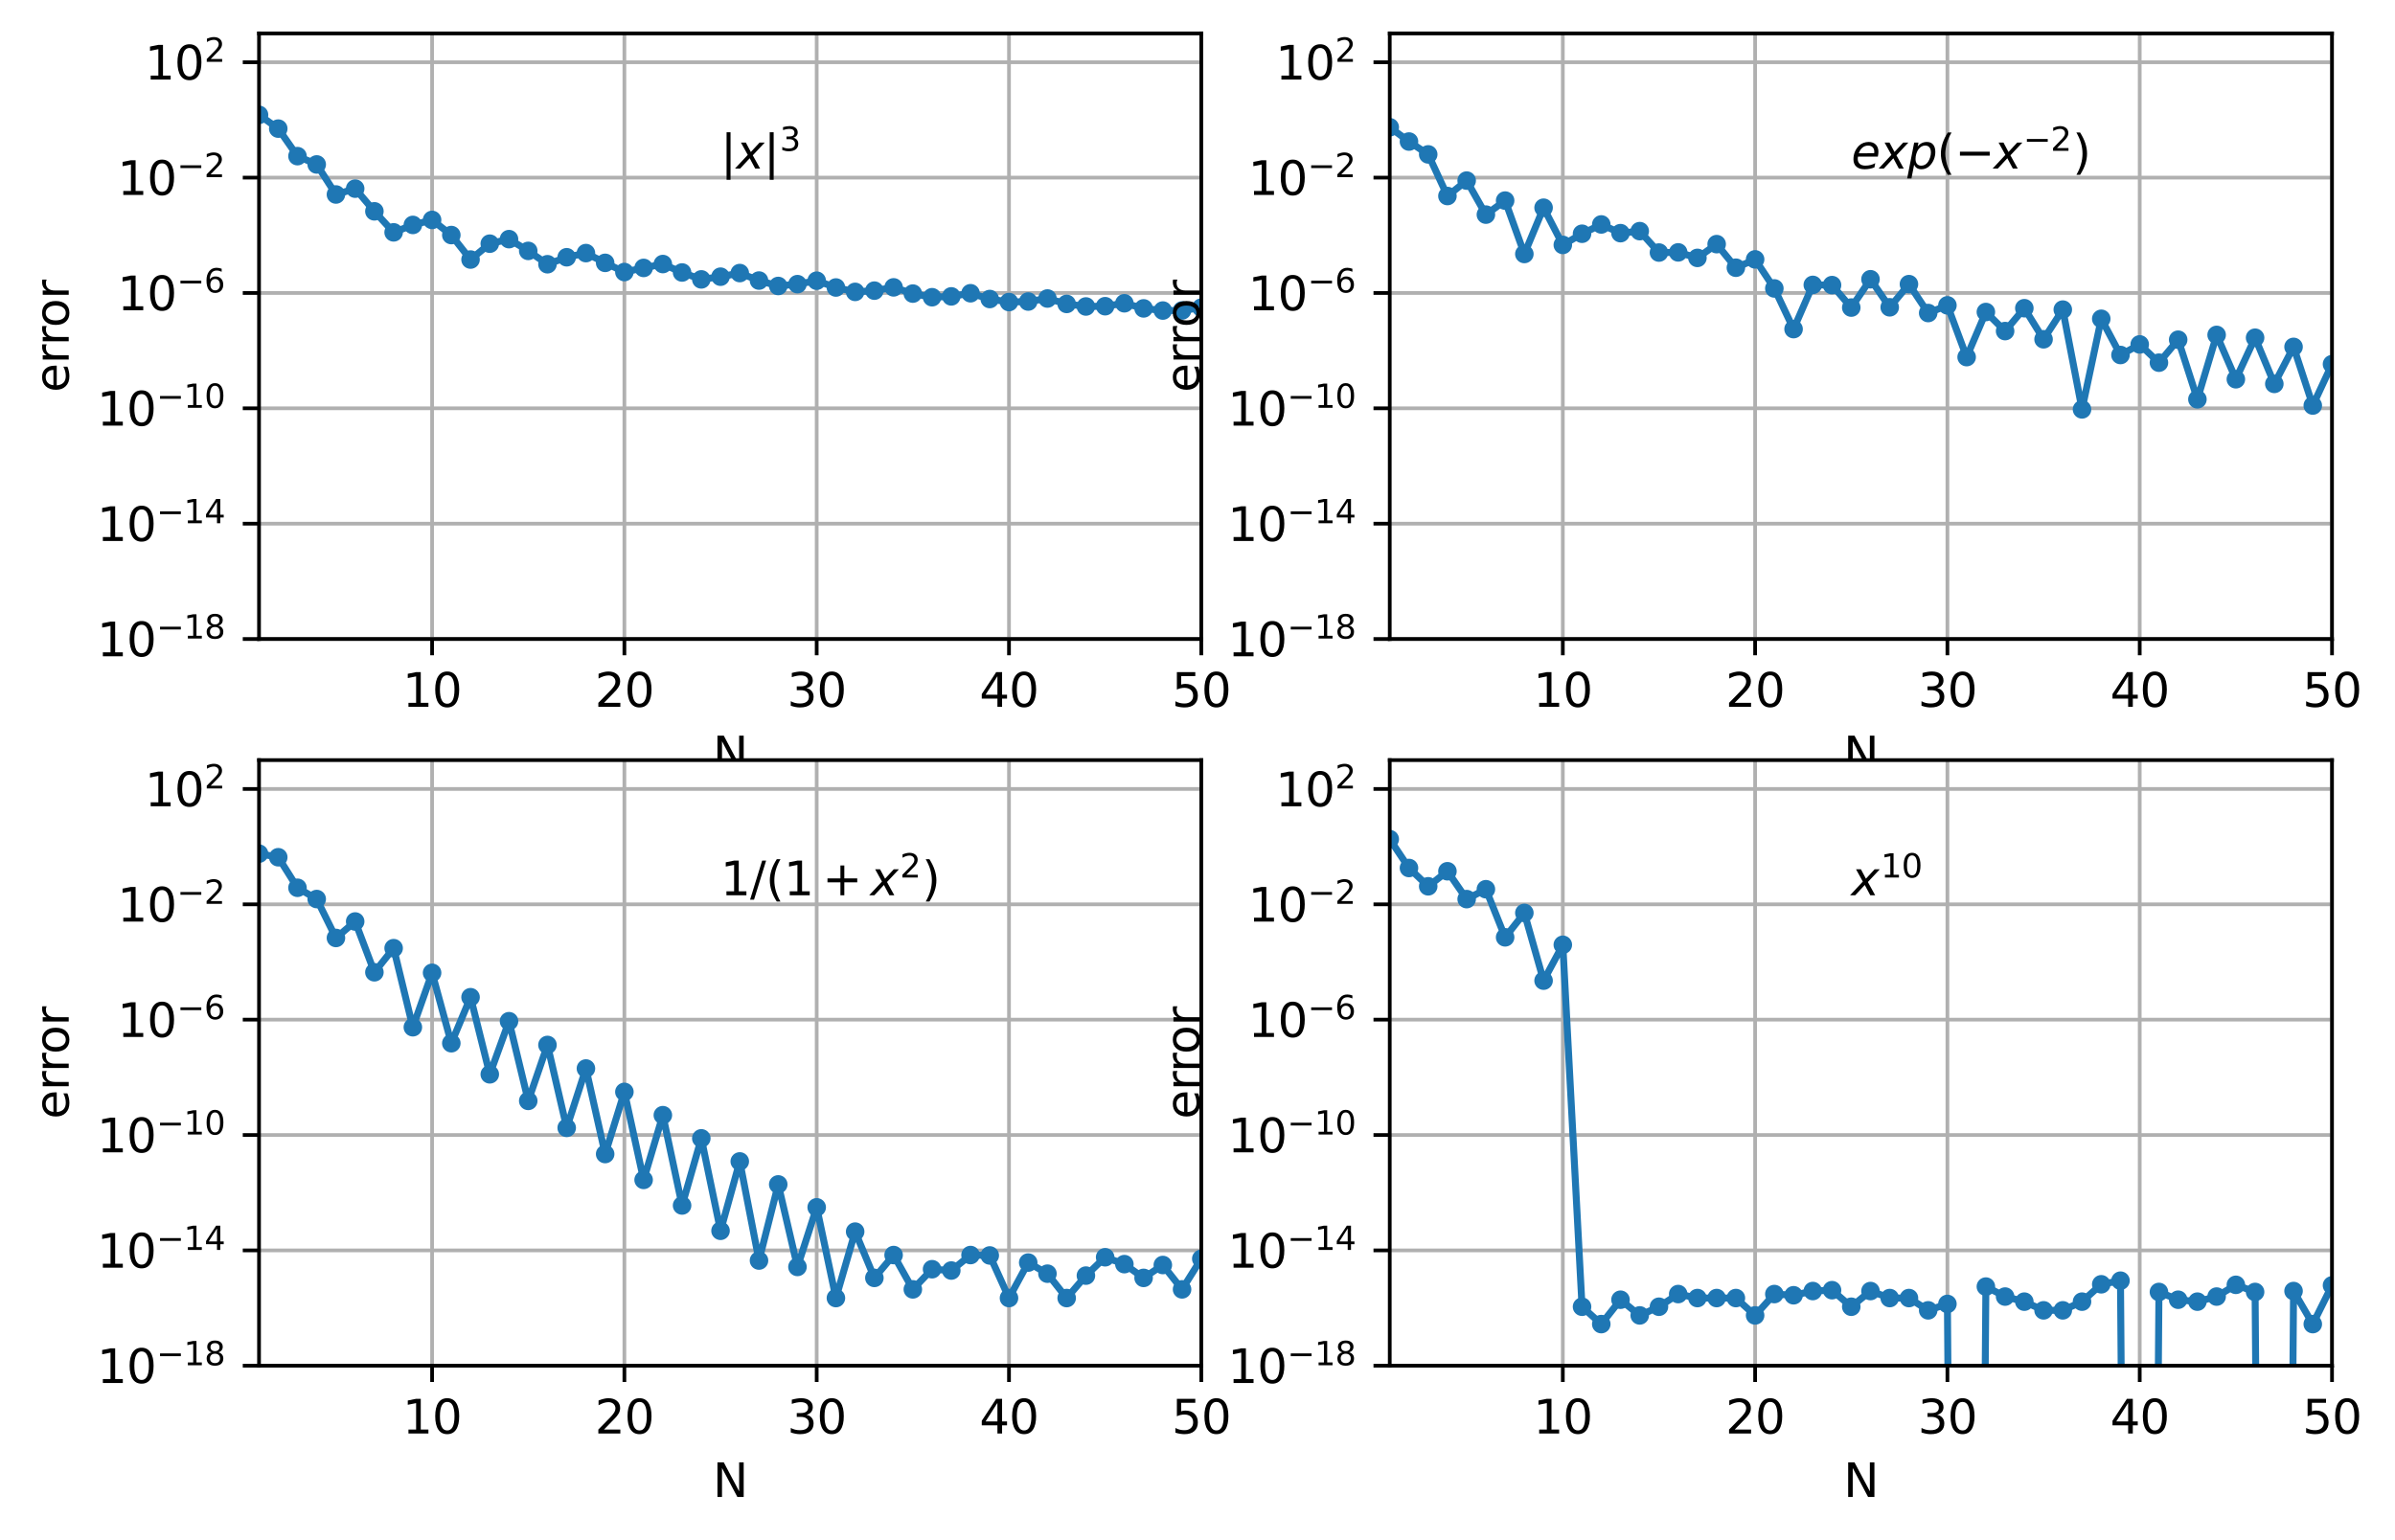 <?xml version="1.0" encoding="utf-8" standalone="no"?>
<!DOCTYPE svg PUBLIC "-//W3C//DTD SVG 1.1//EN"
  "http://www.w3.org/Graphics/SVG/1.1/DTD/svg11.dtd">
<svg xmlns:xlink="http://www.w3.org/1999/xlink" width="515.741pt" height="331.74pt" viewBox="0 0 515.741 331.74" xmlns="http://www.w3.org/2000/svg" version="1.1">
 <defs>
  <style type="text/css">*{stroke-linejoin: round; stroke-linecap: butt}</style>
 </defs>
 <g id="figure_1">
  <g id="patch_1">
   <path d="M 0 331.74 
L 515.741 331.74 
L 515.741 0 
L 0 0 
z
" style="fill: #ffffff"/>
  </g>
  <g id="axes_1">
   <g id="patch_2">
    <path d="M 55.778 137.647 
L 258.687 137.647 
L 258.687 7.2 
L 55.778 7.2 
z
" style="fill: #ffffff"/>
   </g>
   <g id="matplotlib.axis_1">
    <g id="xtick_1">
     <g id="line2d_1">
      <path d="M 93.047 137.647 
L 93.047 7.2 
" clip-path="url(#p8ce6f595cb)" style="fill: none; stroke: #b0b0b0; stroke-width: 0.8; stroke-linecap: square"/>
     </g>
     <g id="line2d_2">
      <defs>
       <path id="me749eab143" d="M 0 0 
L 0 3.5 
" style="stroke: #000000; stroke-width: 0.8"/>
      </defs>
      <g>
       <use xlink:href="#me749eab143" x="93.047" y="137.647" style="stroke: #000000; stroke-width: 0.8"/>
      </g>
     </g>
     <g id="text_1">
      <!-- 10 -->
      <g transform="translate(86.685 152.245) scale(0.1 -0.1)">
       <defs>
        <path id="DejaVuSans-31" d="M 794 531 
L 1825 531 
L 1825 4091 
L 703 3866 
L 703 4441 
L 1819 4666 
L 2450 4666 
L 2450 531 
L 3481 531 
L 3481 0 
L 794 0 
L 794 531 
z
" transform="scale(0.016)"/>
        <path id="DejaVuSans-30" d="M 2034 4250 
Q 1547 4250 1301 3770 
Q 1056 3291 1056 2328 
Q 1056 1369 1301 889 
Q 1547 409 2034 409 
Q 2525 409 2770 889 
Q 3016 1369 3016 2328 
Q 3016 3291 2770 3770 
Q 2525 4250 2034 4250 
z
M 2034 4750 
Q 2819 4750 3233 4129 
Q 3647 3509 3647 2328 
Q 3647 1150 3233 529 
Q 2819 -91 2034 -91 
Q 1250 -91 836 529 
Q 422 1150 422 2328 
Q 422 3509 836 4129 
Q 1250 4750 2034 4750 
z
" transform="scale(0.016)"/>
       </defs>
       <use xlink:href="#DejaVuSans-31"/>
       <use xlink:href="#DejaVuSans-30" x="63.623"/>
      </g>
     </g>
    </g>
    <g id="xtick_2">
     <g id="line2d_3">
      <path d="M 134.457 137.647 
L 134.457 7.2 
" clip-path="url(#p8ce6f595cb)" style="fill: none; stroke: #b0b0b0; stroke-width: 0.8; stroke-linecap: square"/>
     </g>
     <g id="line2d_4">
      <g>
       <use xlink:href="#me749eab143" x="134.457" y="137.647" style="stroke: #000000; stroke-width: 0.8"/>
      </g>
     </g>
     <g id="text_2">
      <!-- 20 -->
      <g transform="translate(128.095 152.245) scale(0.1 -0.1)">
       <defs>
        <path id="DejaVuSans-32" d="M 1228 531 
L 3431 531 
L 3431 0 
L 469 0 
L 469 531 
Q 828 903 1448 1529 
Q 2069 2156 2228 2338 
Q 2531 2678 2651 2914 
Q 2772 3150 2772 3378 
Q 2772 3750 2511 3984 
Q 2250 4219 1831 4219 
Q 1534 4219 1204 4116 
Q 875 4013 500 3803 
L 500 4441 
Q 881 4594 1212 4672 
Q 1544 4750 1819 4750 
Q 2544 4750 2975 4387 
Q 3406 4025 3406 3419 
Q 3406 3131 3298 2873 
Q 3191 2616 2906 2266 
Q 2828 2175 2409 1742 
Q 1991 1309 1228 531 
z
" transform="scale(0.016)"/>
       </defs>
       <use xlink:href="#DejaVuSans-32"/>
       <use xlink:href="#DejaVuSans-30" x="63.623"/>
      </g>
     </g>
    </g>
    <g id="xtick_3">
     <g id="line2d_5">
      <path d="M 175.867 137.647 
L 175.867 7.2 
" clip-path="url(#p8ce6f595cb)" style="fill: none; stroke: #b0b0b0; stroke-width: 0.8; stroke-linecap: square"/>
     </g>
     <g id="line2d_6">
      <g>
       <use xlink:href="#me749eab143" x="175.867" y="137.647" style="stroke: #000000; stroke-width: 0.8"/>
      </g>
     </g>
     <g id="text_3">
      <!-- 30 -->
      <g transform="translate(169.505 152.245) scale(0.1 -0.1)">
       <defs>
        <path id="DejaVuSans-33" d="M 2597 2516 
Q 3050 2419 3304 2112 
Q 3559 1806 3559 1356 
Q 3559 666 3084 287 
Q 2609 -91 1734 -91 
Q 1441 -91 1130 -33 
Q 819 25 488 141 
L 488 750 
Q 750 597 1062 519 
Q 1375 441 1716 441 
Q 2309 441 2620 675 
Q 2931 909 2931 1356 
Q 2931 1769 2642 2001 
Q 2353 2234 1838 2234 
L 1294 2234 
L 1294 2753 
L 1863 2753 
Q 2328 2753 2575 2939 
Q 2822 3125 2822 3475 
Q 2822 3834 2567 4026 
Q 2313 4219 1838 4219 
Q 1578 4219 1281 4162 
Q 984 4106 628 3988 
L 628 4550 
Q 988 4650 1302 4700 
Q 1616 4750 1894 4750 
Q 2613 4750 3031 4423 
Q 3450 4097 3450 3541 
Q 3450 3153 3228 2886 
Q 3006 2619 2597 2516 
z
" transform="scale(0.016)"/>
       </defs>
       <use xlink:href="#DejaVuSans-33"/>
       <use xlink:href="#DejaVuSans-30" x="63.623"/>
      </g>
     </g>
    </g>
    <g id="xtick_4">
     <g id="line2d_7">
      <path d="M 217.277 137.647 
L 217.277 7.2 
" clip-path="url(#p8ce6f595cb)" style="fill: none; stroke: #b0b0b0; stroke-width: 0.8; stroke-linecap: square"/>
     </g>
     <g id="line2d_8">
      <g>
       <use xlink:href="#me749eab143" x="217.277" y="137.647" style="stroke: #000000; stroke-width: 0.8"/>
      </g>
     </g>
     <g id="text_4">
      <!-- 40 -->
      <g transform="translate(210.915 152.245) scale(0.1 -0.1)">
       <defs>
        <path id="DejaVuSans-34" d="M 2419 4116 
L 825 1625 
L 2419 1625 
L 2419 4116 
z
M 2253 4666 
L 3047 4666 
L 3047 1625 
L 3713 1625 
L 3713 1100 
L 3047 1100 
L 3047 0 
L 2419 0 
L 2419 1100 
L 313 1100 
L 313 1709 
L 2253 4666 
z
" transform="scale(0.016)"/>
       </defs>
       <use xlink:href="#DejaVuSans-34"/>
       <use xlink:href="#DejaVuSans-30" x="63.623"/>
      </g>
     </g>
    </g>
    <g id="xtick_5">
     <g id="line2d_9">
      <path d="M 258.687 137.647 
L 258.687 7.2 
" clip-path="url(#p8ce6f595cb)" style="fill: none; stroke: #b0b0b0; stroke-width: 0.8; stroke-linecap: square"/>
     </g>
     <g id="line2d_10">
      <g>
       <use xlink:href="#me749eab143" x="258.687" y="137.647" style="stroke: #000000; stroke-width: 0.8"/>
      </g>
     </g>
     <g id="text_5">
      <!-- 50 -->
      <g transform="translate(252.325 152.245) scale(0.1 -0.1)">
       <defs>
        <path id="DejaVuSans-35" d="M 691 4666 
L 3169 4666 
L 3169 4134 
L 1269 4134 
L 1269 2991 
Q 1406 3038 1543 3061 
Q 1681 3084 1819 3084 
Q 2600 3084 3056 2656 
Q 3513 2228 3513 1497 
Q 3513 744 3044 326 
Q 2575 -91 1722 -91 
Q 1428 -91 1123 -41 
Q 819 9 494 109 
L 494 744 
Q 775 591 1075 516 
Q 1375 441 1709 441 
Q 2250 441 2565 725 
Q 2881 1009 2881 1497 
Q 2881 1984 2565 2268 
Q 2250 2553 1709 2553 
Q 1456 2553 1204 2497 
Q 953 2441 691 2322 
L 691 4666 
z
" transform="scale(0.016)"/>
       </defs>
       <use xlink:href="#DejaVuSans-35"/>
       <use xlink:href="#DejaVuSans-30" x="63.623"/>
      </g>
     </g>
    </g>
    <g id="text_6">
     <!-- N -->
     <g transform="translate(153.492 165.924) scale(0.1 -0.1)">
      <defs>
       <path id="DejaVuSans-4e" d="M 628 4666 
L 1478 4666 
L 3547 763 
L 3547 4666 
L 4159 4666 
L 4159 0 
L 3309 0 
L 1241 3903 
L 1241 0 
L 628 0 
L 628 4666 
z
" transform="scale(0.016)"/>
      </defs>
      <use xlink:href="#DejaVuSans-4e"/>
     </g>
    </g>
   </g>
   <g id="matplotlib.axis_2">
    <g id="ytick_1">
     <g id="line2d_11">
      <path d="M 55.778 137.647 
L 258.687 137.647 
" clip-path="url(#p8ce6f595cb)" style="fill: none; stroke: #b0b0b0; stroke-width: 0.8; stroke-linecap: square"/>
     </g>
     <g id="line2d_12">
      <defs>
       <path id="m33570b564d" d="M 0 0 
L -3.5 0 
" style="stroke: #000000; stroke-width: 0.8"/>
      </defs>
      <g>
       <use xlink:href="#m33570b564d" x="55.778" y="137.647" style="stroke: #000000; stroke-width: 0.8"/>
      </g>
     </g>
     <g id="text_7">
      <!-- $\mathdefault{10^{-18}}$ -->
      <g transform="translate(20.878 141.446) scale(0.1 -0.1)">
       <defs>
        <path id="DejaVuSans-2212" d="M 678 2272 
L 4684 2272 
L 4684 1741 
L 678 1741 
L 678 2272 
z
" transform="scale(0.016)"/>
        <path id="DejaVuSans-38" d="M 2034 2216 
Q 1584 2216 1326 1975 
Q 1069 1734 1069 1313 
Q 1069 891 1326 650 
Q 1584 409 2034 409 
Q 2484 409 2743 651 
Q 3003 894 3003 1313 
Q 3003 1734 2745 1975 
Q 2488 2216 2034 2216 
z
M 1403 2484 
Q 997 2584 770 2862 
Q 544 3141 544 3541 
Q 544 4100 942 4425 
Q 1341 4750 2034 4750 
Q 2731 4750 3128 4425 
Q 3525 4100 3525 3541 
Q 3525 3141 3298 2862 
Q 3072 2584 2669 2484 
Q 3125 2378 3379 2068 
Q 3634 1759 3634 1313 
Q 3634 634 3220 271 
Q 2806 -91 2034 -91 
Q 1263 -91 848 271 
Q 434 634 434 1313 
Q 434 1759 690 2068 
Q 947 2378 1403 2484 
z
M 1172 3481 
Q 1172 3119 1398 2916 
Q 1625 2713 2034 2713 
Q 2441 2713 2670 2916 
Q 2900 3119 2900 3481 
Q 2900 3844 2670 4047 
Q 2441 4250 2034 4250 
Q 1625 4250 1398 4047 
Q 1172 3844 1172 3481 
z
" transform="scale(0.016)"/>
       </defs>
       <use xlink:href="#DejaVuSans-31" transform="translate(0 0.766)"/>
       <use xlink:href="#DejaVuSans-30" transform="translate(63.623 0.766)"/>
       <use xlink:href="#DejaVuSans-2212" transform="translate(128.203 39.047) scale(0.7)"/>
       <use xlink:href="#DejaVuSans-31" transform="translate(186.855 39.047) scale(0.7)"/>
       <use xlink:href="#DejaVuSans-38" transform="translate(231.392 39.047) scale(0.7)"/>
      </g>
     </g>
    </g>
    <g id="ytick_2">
     <g id="line2d_13">
      <path d="M 55.778 112.8 
L 258.687 112.8 
" clip-path="url(#p8ce6f595cb)" style="fill: none; stroke: #b0b0b0; stroke-width: 0.8; stroke-linecap: square"/>
     </g>
     <g id="line2d_14">
      <g>
       <use xlink:href="#m33570b564d" x="55.778" y="112.8" style="stroke: #000000; stroke-width: 0.8"/>
      </g>
     </g>
     <g id="text_8">
      <!-- $\mathdefault{10^{-14}}$ -->
      <g transform="translate(20.878 116.599) scale(0.1 -0.1)">
       <use xlink:href="#DejaVuSans-31" transform="translate(0 0.684)"/>
       <use xlink:href="#DejaVuSans-30" transform="translate(63.623 0.684)"/>
       <use xlink:href="#DejaVuSans-2212" transform="translate(128.203 38.966) scale(0.7)"/>
       <use xlink:href="#DejaVuSans-31" transform="translate(186.855 38.966) scale(0.7)"/>
       <use xlink:href="#DejaVuSans-34" transform="translate(231.392 38.966) scale(0.7)"/>
      </g>
     </g>
    </g>
    <g id="ytick_3">
     <g id="line2d_15">
      <path d="M 55.778 87.953 
L 258.687 87.953 
" clip-path="url(#p8ce6f595cb)" style="fill: none; stroke: #b0b0b0; stroke-width: 0.8; stroke-linecap: square"/>
     </g>
     <g id="line2d_16">
      <g>
       <use xlink:href="#m33570b564d" x="55.778" y="87.953" style="stroke: #000000; stroke-width: 0.8"/>
      </g>
     </g>
     <g id="text_9">
      <!-- $\mathdefault{10^{-10}}$ -->
      <g transform="translate(20.878 91.752) scale(0.1 -0.1)">
       <use xlink:href="#DejaVuSans-31" transform="translate(0 0.766)"/>
       <use xlink:href="#DejaVuSans-30" transform="translate(63.623 0.766)"/>
       <use xlink:href="#DejaVuSans-2212" transform="translate(128.203 39.047) scale(0.7)"/>
       <use xlink:href="#DejaVuSans-31" transform="translate(186.855 39.047) scale(0.7)"/>
       <use xlink:href="#DejaVuSans-30" transform="translate(231.392 39.047) scale(0.7)"/>
      </g>
     </g>
    </g>
    <g id="ytick_4">
     <g id="line2d_17">
      <path d="M 55.778 63.106 
L 258.687 63.106 
" clip-path="url(#p8ce6f595cb)" style="fill: none; stroke: #b0b0b0; stroke-width: 0.8; stroke-linecap: square"/>
     </g>
     <g id="line2d_18">
      <g>
       <use xlink:href="#m33570b564d" x="55.778" y="63.106" style="stroke: #000000; stroke-width: 0.8"/>
      </g>
     </g>
     <g id="text_10">
      <!-- $\mathdefault{10^{-6}}$ -->
      <g transform="translate(25.278 66.905) scale(0.1 -0.1)">
       <defs>
        <path id="DejaVuSans-36" d="M 2113 2584 
Q 1688 2584 1439 2293 
Q 1191 2003 1191 1497 
Q 1191 994 1439 701 
Q 1688 409 2113 409 
Q 2538 409 2786 701 
Q 3034 994 3034 1497 
Q 3034 2003 2786 2293 
Q 2538 2584 2113 2584 
z
M 3366 4563 
L 3366 3988 
Q 3128 4100 2886 4159 
Q 2644 4219 2406 4219 
Q 1781 4219 1451 3797 
Q 1122 3375 1075 2522 
Q 1259 2794 1537 2939 
Q 1816 3084 2150 3084 
Q 2853 3084 3261 2657 
Q 3669 2231 3669 1497 
Q 3669 778 3244 343 
Q 2819 -91 2113 -91 
Q 1303 -91 875 529 
Q 447 1150 447 2328 
Q 447 3434 972 4092 
Q 1497 4750 2381 4750 
Q 2619 4750 2861 4703 
Q 3103 4656 3366 4563 
z
" transform="scale(0.016)"/>
       </defs>
       <use xlink:href="#DejaVuSans-31" transform="translate(0 0.766)"/>
       <use xlink:href="#DejaVuSans-30" transform="translate(63.623 0.766)"/>
       <use xlink:href="#DejaVuSans-2212" transform="translate(128.203 39.047) scale(0.7)"/>
       <use xlink:href="#DejaVuSans-36" transform="translate(186.855 39.047) scale(0.7)"/>
      </g>
     </g>
    </g>
    <g id="ytick_5">
     <g id="line2d_19">
      <path d="M 55.778 38.259 
L 258.687 38.259 
" clip-path="url(#p8ce6f595cb)" style="fill: none; stroke: #b0b0b0; stroke-width: 0.8; stroke-linecap: square"/>
     </g>
     <g id="line2d_20">
      <g>
       <use xlink:href="#m33570b564d" x="55.778" y="38.259" style="stroke: #000000; stroke-width: 0.8"/>
      </g>
     </g>
     <g id="text_11">
      <!-- $\mathdefault{10^{-2}}$ -->
      <g transform="translate(25.278 42.058) scale(0.1 -0.1)">
       <use xlink:href="#DejaVuSans-31" transform="translate(0 0.766)"/>
       <use xlink:href="#DejaVuSans-30" transform="translate(63.623 0.766)"/>
       <use xlink:href="#DejaVuSans-2212" transform="translate(128.203 39.047) scale(0.7)"/>
       <use xlink:href="#DejaVuSans-32" transform="translate(186.855 39.047) scale(0.7)"/>
      </g>
     </g>
    </g>
    <g id="ytick_6">
     <g id="line2d_21">
      <path d="M 55.778 13.412 
L 258.687 13.412 
" clip-path="url(#p8ce6f595cb)" style="fill: none; stroke: #b0b0b0; stroke-width: 0.8; stroke-linecap: square"/>
     </g>
     <g id="line2d_22">
      <g>
       <use xlink:href="#m33570b564d" x="55.778" y="13.412" style="stroke: #000000; stroke-width: 0.8"/>
      </g>
     </g>
     <g id="text_12">
      <!-- $\mathdefault{10^{2}}$ -->
      <g transform="translate(31.178 17.211) scale(0.1 -0.1)">
       <use xlink:href="#DejaVuSans-31" transform="translate(0 0.766)"/>
       <use xlink:href="#DejaVuSans-30" transform="translate(63.623 0.766)"/>
       <use xlink:href="#DejaVuSans-32" transform="translate(128.203 39.047) scale(0.7)"/>
      </g>
     </g>
    </g>
    <g id="text_13">
     <!-- error -->
     <g transform="translate(14.798 84.526) rotate(-90) scale(0.1 -0.1)">
      <defs>
       <path id="DejaVuSans-65" d="M 3597 1894 
L 3597 1613 
L 953 1613 
Q 991 1019 1311 708 
Q 1631 397 2203 397 
Q 2534 397 2845 478 
Q 3156 559 3463 722 
L 3463 178 
Q 3153 47 2828 -22 
Q 2503 -91 2169 -91 
Q 1331 -91 842 396 
Q 353 884 353 1716 
Q 353 2575 817 3079 
Q 1281 3584 2069 3584 
Q 2775 3584 3186 3129 
Q 3597 2675 3597 1894 
z
M 3022 2063 
Q 3016 2534 2758 2815 
Q 2500 3097 2075 3097 
Q 1594 3097 1305 2825 
Q 1016 2553 972 2059 
L 3022 2063 
z
" transform="scale(0.016)"/>
       <path id="DejaVuSans-72" d="M 2631 2963 
Q 2534 3019 2420 3045 
Q 2306 3072 2169 3072 
Q 1681 3072 1420 2755 
Q 1159 2438 1159 1844 
L 1159 0 
L 581 0 
L 581 3500 
L 1159 3500 
L 1159 2956 
Q 1341 3275 1631 3429 
Q 1922 3584 2338 3584 
Q 2397 3584 2469 3576 
Q 2541 3569 2628 3553 
L 2631 2963 
z
" transform="scale(0.016)"/>
       <path id="DejaVuSans-6f" d="M 1959 3097 
Q 1497 3097 1228 2736 
Q 959 2375 959 1747 
Q 959 1119 1226 758 
Q 1494 397 1959 397 
Q 2419 397 2687 759 
Q 2956 1122 2956 1747 
Q 2956 2369 2687 2733 
Q 2419 3097 1959 3097 
z
M 1959 3584 
Q 2709 3584 3137 3096 
Q 3566 2609 3566 1747 
Q 3566 888 3137 398 
Q 2709 -91 1959 -91 
Q 1206 -91 779 398 
Q 353 888 353 1747 
Q 353 2609 779 3096 
Q 1206 3584 1959 3584 
z
" transform="scale(0.016)"/>
      </defs>
      <use xlink:href="#DejaVuSans-65"/>
      <use xlink:href="#DejaVuSans-72" x="61.523"/>
      <use xlink:href="#DejaVuSans-72" x="100.887"/>
      <use xlink:href="#DejaVuSans-6f" x="139.75"/>
      <use xlink:href="#DejaVuSans-72" x="200.932"/>
     </g>
    </g>
   </g>
   <g id="line2d_23">
    <path d="M 55.778 24.741 
L 59.919 27.705 
L 64.06 33.633 
L 68.201 35.424 
L 72.342 41.892 
L 76.483 40.635 
L 80.624 45.52 
L 84.765 50.051 
L 88.906 48.45 
L 93.047 47.373 
L 97.188 50.633 
L 101.329 55.909 
L 105.47 52.49 
L 109.611 51.512 
L 113.752 54.044 
L 117.893 56.919 
L 122.034 55.415 
L 126.175 54.518 
L 130.316 56.621 
L 134.457 58.601 
L 138.598 57.711 
L 142.739 56.877 
L 146.88 58.696 
L 151.021 60.182 
L 155.162 59.601 
L 159.303 58.819 
L 163.444 60.434 
L 167.585 61.602 
L 171.726 61.208 
L 175.867 60.467 
L 180.008 61.929 
L 184.149 62.875 
L 188.29 62.606 
L 192.431 61.9 
L 196.572 63.242 
L 200.713 64.023 
L 204.854 63.843 
L 208.995 63.166 
L 213.136 64.412 
L 217.277 65.065 
L 221.418 64.953 
L 225.559 64.3 
L 229.7 65.467 
L 233.841 66.018 
L 237.982 65.959 
L 242.123 65.327 
L 246.264 66.429 
L 250.405 66.896 
L 254.546 66.879 
L 258.687 66.265 
" clip-path="url(#p8ce6f595cb)" style="fill: none; stroke: #1f77b4; stroke-width: 1.5; stroke-linecap: square"/>
    <defs>
     <path id="mc17b7c5894" d="M 0 1.5 
C 0.398 1.5 0.779 1.342 1.061 1.061 
C 1.342 0.779 1.5 0.398 1.5 0 
C 1.5 -0.398 1.342 -0.779 1.061 -1.061 
C 0.779 -1.342 0.398 -1.5 0 -1.5 
C -0.398 -1.5 -0.779 -1.342 -1.061 -1.061 
C -1.342 -0.779 -1.5 -0.398 -1.5 0 
C -1.5 0.398 -1.342 0.779 -1.061 1.061 
C -0.779 1.342 -0.398 1.5 0 1.5 
z
" style="stroke: #1f77b4"/>
    </defs>
    <g clip-path="url(#p8ce6f595cb)">
     <use xlink:href="#mc17b7c5894" x="55.778" y="24.741" style="fill: #1f77b4; stroke: #1f77b4"/>
     <use xlink:href="#mc17b7c5894" x="59.919" y="27.705" style="fill: #1f77b4; stroke: #1f77b4"/>
     <use xlink:href="#mc17b7c5894" x="64.06" y="33.633" style="fill: #1f77b4; stroke: #1f77b4"/>
     <use xlink:href="#mc17b7c5894" x="68.201" y="35.424" style="fill: #1f77b4; stroke: #1f77b4"/>
     <use xlink:href="#mc17b7c5894" x="72.342" y="41.892" style="fill: #1f77b4; stroke: #1f77b4"/>
     <use xlink:href="#mc17b7c5894" x="76.483" y="40.635" style="fill: #1f77b4; stroke: #1f77b4"/>
     <use xlink:href="#mc17b7c5894" x="80.624" y="45.52" style="fill: #1f77b4; stroke: #1f77b4"/>
     <use xlink:href="#mc17b7c5894" x="84.765" y="50.051" style="fill: #1f77b4; stroke: #1f77b4"/>
     <use xlink:href="#mc17b7c5894" x="88.906" y="48.45" style="fill: #1f77b4; stroke: #1f77b4"/>
     <use xlink:href="#mc17b7c5894" x="93.047" y="47.373" style="fill: #1f77b4; stroke: #1f77b4"/>
     <use xlink:href="#mc17b7c5894" x="97.188" y="50.633" style="fill: #1f77b4; stroke: #1f77b4"/>
     <use xlink:href="#mc17b7c5894" x="101.329" y="55.909" style="fill: #1f77b4; stroke: #1f77b4"/>
     <use xlink:href="#mc17b7c5894" x="105.47" y="52.49" style="fill: #1f77b4; stroke: #1f77b4"/>
     <use xlink:href="#mc17b7c5894" x="109.611" y="51.512" style="fill: #1f77b4; stroke: #1f77b4"/>
     <use xlink:href="#mc17b7c5894" x="113.752" y="54.044" style="fill: #1f77b4; stroke: #1f77b4"/>
     <use xlink:href="#mc17b7c5894" x="117.893" y="56.919" style="fill: #1f77b4; stroke: #1f77b4"/>
     <use xlink:href="#mc17b7c5894" x="122.034" y="55.415" style="fill: #1f77b4; stroke: #1f77b4"/>
     <use xlink:href="#mc17b7c5894" x="126.175" y="54.518" style="fill: #1f77b4; stroke: #1f77b4"/>
     <use xlink:href="#mc17b7c5894" x="130.316" y="56.621" style="fill: #1f77b4; stroke: #1f77b4"/>
     <use xlink:href="#mc17b7c5894" x="134.457" y="58.601" style="fill: #1f77b4; stroke: #1f77b4"/>
     <use xlink:href="#mc17b7c5894" x="138.598" y="57.711" style="fill: #1f77b4; stroke: #1f77b4"/>
     <use xlink:href="#mc17b7c5894" x="142.739" y="56.877" style="fill: #1f77b4; stroke: #1f77b4"/>
     <use xlink:href="#mc17b7c5894" x="146.88" y="58.696" style="fill: #1f77b4; stroke: #1f77b4"/>
     <use xlink:href="#mc17b7c5894" x="151.021" y="60.182" style="fill: #1f77b4; stroke: #1f77b4"/>
     <use xlink:href="#mc17b7c5894" x="155.162" y="59.601" style="fill: #1f77b4; stroke: #1f77b4"/>
     <use xlink:href="#mc17b7c5894" x="159.303" y="58.819" style="fill: #1f77b4; stroke: #1f77b4"/>
     <use xlink:href="#mc17b7c5894" x="163.444" y="60.434" style="fill: #1f77b4; stroke: #1f77b4"/>
     <use xlink:href="#mc17b7c5894" x="167.585" y="61.602" style="fill: #1f77b4; stroke: #1f77b4"/>
     <use xlink:href="#mc17b7c5894" x="171.726" y="61.208" style="fill: #1f77b4; stroke: #1f77b4"/>
     <use xlink:href="#mc17b7c5894" x="175.867" y="60.467" style="fill: #1f77b4; stroke: #1f77b4"/>
     <use xlink:href="#mc17b7c5894" x="180.008" y="61.929" style="fill: #1f77b4; stroke: #1f77b4"/>
     <use xlink:href="#mc17b7c5894" x="184.149" y="62.875" style="fill: #1f77b4; stroke: #1f77b4"/>
     <use xlink:href="#mc17b7c5894" x="188.29" y="62.606" style="fill: #1f77b4; stroke: #1f77b4"/>
     <use xlink:href="#mc17b7c5894" x="192.431" y="61.9" style="fill: #1f77b4; stroke: #1f77b4"/>
     <use xlink:href="#mc17b7c5894" x="196.572" y="63.242" style="fill: #1f77b4; stroke: #1f77b4"/>
     <use xlink:href="#mc17b7c5894" x="200.713" y="64.023" style="fill: #1f77b4; stroke: #1f77b4"/>
     <use xlink:href="#mc17b7c5894" x="204.854" y="63.843" style="fill: #1f77b4; stroke: #1f77b4"/>
     <use xlink:href="#mc17b7c5894" x="208.995" y="63.166" style="fill: #1f77b4; stroke: #1f77b4"/>
     <use xlink:href="#mc17b7c5894" x="213.136" y="64.412" style="fill: #1f77b4; stroke: #1f77b4"/>
     <use xlink:href="#mc17b7c5894" x="217.277" y="65.065" style="fill: #1f77b4; stroke: #1f77b4"/>
     <use xlink:href="#mc17b7c5894" x="221.418" y="64.953" style="fill: #1f77b4; stroke: #1f77b4"/>
     <use xlink:href="#mc17b7c5894" x="225.559" y="64.3" style="fill: #1f77b4; stroke: #1f77b4"/>
     <use xlink:href="#mc17b7c5894" x="229.7" y="65.467" style="fill: #1f77b4; stroke: #1f77b4"/>
     <use xlink:href="#mc17b7c5894" x="233.841" y="66.018" style="fill: #1f77b4; stroke: #1f77b4"/>
     <use xlink:href="#mc17b7c5894" x="237.982" y="65.959" style="fill: #1f77b4; stroke: #1f77b4"/>
     <use xlink:href="#mc17b7c5894" x="242.123" y="65.327" style="fill: #1f77b4; stroke: #1f77b4"/>
     <use xlink:href="#mc17b7c5894" x="246.264" y="66.429" style="fill: #1f77b4; stroke: #1f77b4"/>
     <use xlink:href="#mc17b7c5894" x="250.405" y="66.896" style="fill: #1f77b4; stroke: #1f77b4"/>
     <use xlink:href="#mc17b7c5894" x="254.546" y="66.879" style="fill: #1f77b4; stroke: #1f77b4"/>
     <use xlink:href="#mc17b7c5894" x="258.687" y="66.265" style="fill: #1f77b4; stroke: #1f77b4"/>
    </g>
   </g>
   <g id="patch_3">
    <path d="M 55.778 137.647 
L 55.778 7.2 
" style="fill: none; stroke: #000000; stroke-width: 0.8; stroke-linejoin: miter; stroke-linecap: square"/>
   </g>
   <g id="patch_4">
    <path d="M 258.687 137.647 
L 258.687 7.2 
" style="fill: none; stroke: #000000; stroke-width: 0.8; stroke-linejoin: miter; stroke-linecap: square"/>
   </g>
   <g id="patch_5">
    <path d="M 55.778 137.647 
L 258.687 137.647 
" style="fill: none; stroke: #000000; stroke-width: 0.8; stroke-linejoin: miter; stroke-linecap: square"/>
   </g>
   <g id="patch_6">
    <path d="M 55.778 7.2 
L 258.687 7.2 
" style="fill: none; stroke: #000000; stroke-width: 0.8; stroke-linejoin: miter; stroke-linecap: square"/>
   </g>
   <g id="text_14">
    <!-- $|x|^3$ -->
    <g transform="translate(155.162 36.389) scale(0.1 -0.1)">
     <defs>
      <path id="DejaVuSans-7c" d="M 1344 4891 
L 1344 -1509 
L 813 -1509 
L 813 4891 
L 1344 4891 
z
" transform="scale(0.016)"/>
      <path id="DejaVuSans-Oblique-78" d="M 3841 3500 
L 2234 1784 
L 3219 0 
L 2559 0 
L 1819 1388 
L 531 0 
L -166 0 
L 1556 1844 
L 641 3500 
L 1300 3500 
L 1972 2234 
L 3144 3500 
L 3841 3500 
z
" transform="scale(0.016)"/>
     </defs>
     <use xlink:href="#DejaVuSans-7c" transform="translate(0 0.766)"/>
     <use xlink:href="#DejaVuSans-Oblique-78" transform="translate(33.691 0.766)"/>
     <use xlink:href="#DejaVuSans-7c" transform="translate(92.871 0.766)"/>
     <use xlink:href="#DejaVuSans-33" transform="translate(127.52 39.047) scale(0.7)"/>
    </g>
   </g>
  </g>
  <g id="axes_2">
   <g id="patch_7">
    <path d="M 299.269 137.647 
L 502.178 137.647 
L 502.178 7.2 
L 299.269 7.2 
z
" style="fill: #ffffff"/>
   </g>
   <g id="matplotlib.axis_3">
    <g id="xtick_6">
     <g id="line2d_24">
      <path d="M 336.538 137.647 
L 336.538 7.2 
" clip-path="url(#pa6b4f0101e)" style="fill: none; stroke: #b0b0b0; stroke-width: 0.8; stroke-linecap: square"/>
     </g>
     <g id="line2d_25">
      <g>
       <use xlink:href="#me749eab143" x="336.538" y="137.647" style="stroke: #000000; stroke-width: 0.8"/>
      </g>
     </g>
     <g id="text_15">
      <!-- 10 -->
      <g transform="translate(330.176 152.245) scale(0.1 -0.1)">
       <use xlink:href="#DejaVuSans-31"/>
       <use xlink:href="#DejaVuSans-30" x="63.623"/>
      </g>
     </g>
    </g>
    <g id="xtick_7">
     <g id="line2d_26">
      <path d="M 377.948 137.647 
L 377.948 7.2 
" clip-path="url(#pa6b4f0101e)" style="fill: none; stroke: #b0b0b0; stroke-width: 0.8; stroke-linecap: square"/>
     </g>
     <g id="line2d_27">
      <g>
       <use xlink:href="#me749eab143" x="377.948" y="137.647" style="stroke: #000000; stroke-width: 0.8"/>
      </g>
     </g>
     <g id="text_16">
      <!-- 20 -->
      <g transform="translate(371.586 152.245) scale(0.1 -0.1)">
       <use xlink:href="#DejaVuSans-32"/>
       <use xlink:href="#DejaVuSans-30" x="63.623"/>
      </g>
     </g>
    </g>
    <g id="xtick_8">
     <g id="line2d_28">
      <path d="M 419.358 137.647 
L 419.358 7.2 
" clip-path="url(#pa6b4f0101e)" style="fill: none; stroke: #b0b0b0; stroke-width: 0.8; stroke-linecap: square"/>
     </g>
     <g id="line2d_29">
      <g>
       <use xlink:href="#me749eab143" x="419.358" y="137.647" style="stroke: #000000; stroke-width: 0.8"/>
      </g>
     </g>
     <g id="text_17">
      <!-- 30 -->
      <g transform="translate(412.996 152.245) scale(0.1 -0.1)">
       <use xlink:href="#DejaVuSans-33"/>
       <use xlink:href="#DejaVuSans-30" x="63.623"/>
      </g>
     </g>
    </g>
    <g id="xtick_9">
     <g id="line2d_30">
      <path d="M 460.768 137.647 
L 460.768 7.2 
" clip-path="url(#pa6b4f0101e)" style="fill: none; stroke: #b0b0b0; stroke-width: 0.8; stroke-linecap: square"/>
     </g>
     <g id="line2d_31">
      <g>
       <use xlink:href="#me749eab143" x="460.768" y="137.647" style="stroke: #000000; stroke-width: 0.8"/>
      </g>
     </g>
     <g id="text_18">
      <!-- 40 -->
      <g transform="translate(454.406 152.245) scale(0.1 -0.1)">
       <use xlink:href="#DejaVuSans-34"/>
       <use xlink:href="#DejaVuSans-30" x="63.623"/>
      </g>
     </g>
    </g>
    <g id="xtick_10">
     <g id="line2d_32">
      <path d="M 502.178 137.647 
L 502.178 7.2 
" clip-path="url(#pa6b4f0101e)" style="fill: none; stroke: #b0b0b0; stroke-width: 0.8; stroke-linecap: square"/>
     </g>
     <g id="line2d_33">
      <g>
       <use xlink:href="#me749eab143" x="502.178" y="137.647" style="stroke: #000000; stroke-width: 0.8"/>
      </g>
     </g>
     <g id="text_19">
      <!-- 50 -->
      <g transform="translate(495.816 152.245) scale(0.1 -0.1)">
       <use xlink:href="#DejaVuSans-35"/>
       <use xlink:href="#DejaVuSans-30" x="63.623"/>
      </g>
     </g>
    </g>
    <g id="text_20">
     <!-- N -->
     <g transform="translate(396.983 165.924) scale(0.1 -0.1)">
      <use xlink:href="#DejaVuSans-4e"/>
     </g>
    </g>
   </g>
   <g id="matplotlib.axis_4">
    <g id="ytick_7">
     <g id="line2d_34">
      <path d="M 299.269 137.647 
L 502.178 137.647 
" clip-path="url(#pa6b4f0101e)" style="fill: none; stroke: #b0b0b0; stroke-width: 0.8; stroke-linecap: square"/>
     </g>
     <g id="line2d_35">
      <g>
       <use xlink:href="#m33570b564d" x="299.269" y="137.647" style="stroke: #000000; stroke-width: 0.8"/>
      </g>
     </g>
     <g id="text_21">
      <!-- $\mathdefault{10^{-18}}$ -->
      <g transform="translate(264.369 141.446) scale(0.1 -0.1)">
       <use xlink:href="#DejaVuSans-31" transform="translate(0 0.766)"/>
       <use xlink:href="#DejaVuSans-30" transform="translate(63.623 0.766)"/>
       <use xlink:href="#DejaVuSans-2212" transform="translate(128.203 39.047) scale(0.7)"/>
       <use xlink:href="#DejaVuSans-31" transform="translate(186.855 39.047) scale(0.7)"/>
       <use xlink:href="#DejaVuSans-38" transform="translate(231.392 39.047) scale(0.7)"/>
      </g>
     </g>
    </g>
    <g id="ytick_8">
     <g id="line2d_36">
      <path d="M 299.269 112.8 
L 502.178 112.8 
" clip-path="url(#pa6b4f0101e)" style="fill: none; stroke: #b0b0b0; stroke-width: 0.8; stroke-linecap: square"/>
     </g>
     <g id="line2d_37">
      <g>
       <use xlink:href="#m33570b564d" x="299.269" y="112.8" style="stroke: #000000; stroke-width: 0.8"/>
      </g>
     </g>
     <g id="text_22">
      <!-- $\mathdefault{10^{-14}}$ -->
      <g transform="translate(264.369 116.599) scale(0.1 -0.1)">
       <use xlink:href="#DejaVuSans-31" transform="translate(0 0.684)"/>
       <use xlink:href="#DejaVuSans-30" transform="translate(63.623 0.684)"/>
       <use xlink:href="#DejaVuSans-2212" transform="translate(128.203 38.966) scale(0.7)"/>
       <use xlink:href="#DejaVuSans-31" transform="translate(186.855 38.966) scale(0.7)"/>
       <use xlink:href="#DejaVuSans-34" transform="translate(231.392 38.966) scale(0.7)"/>
      </g>
     </g>
    </g>
    <g id="ytick_9">
     <g id="line2d_38">
      <path d="M 299.269 87.953 
L 502.178 87.953 
" clip-path="url(#pa6b4f0101e)" style="fill: none; stroke: #b0b0b0; stroke-width: 0.8; stroke-linecap: square"/>
     </g>
     <g id="line2d_39">
      <g>
       <use xlink:href="#m33570b564d" x="299.269" y="87.953" style="stroke: #000000; stroke-width: 0.8"/>
      </g>
     </g>
     <g id="text_23">
      <!-- $\mathdefault{10^{-10}}$ -->
      <g transform="translate(264.369 91.752) scale(0.1 -0.1)">
       <use xlink:href="#DejaVuSans-31" transform="translate(0 0.766)"/>
       <use xlink:href="#DejaVuSans-30" transform="translate(63.623 0.766)"/>
       <use xlink:href="#DejaVuSans-2212" transform="translate(128.203 39.047) scale(0.7)"/>
       <use xlink:href="#DejaVuSans-31" transform="translate(186.855 39.047) scale(0.7)"/>
       <use xlink:href="#DejaVuSans-30" transform="translate(231.392 39.047) scale(0.7)"/>
      </g>
     </g>
    </g>
    <g id="ytick_10">
     <g id="line2d_40">
      <path d="M 299.269 63.106 
L 502.178 63.106 
" clip-path="url(#pa6b4f0101e)" style="fill: none; stroke: #b0b0b0; stroke-width: 0.8; stroke-linecap: square"/>
     </g>
     <g id="line2d_41">
      <g>
       <use xlink:href="#m33570b564d" x="299.269" y="63.106" style="stroke: #000000; stroke-width: 0.8"/>
      </g>
     </g>
     <g id="text_24">
      <!-- $\mathdefault{10^{-6}}$ -->
      <g transform="translate(268.769 66.905) scale(0.1 -0.1)">
       <use xlink:href="#DejaVuSans-31" transform="translate(0 0.766)"/>
       <use xlink:href="#DejaVuSans-30" transform="translate(63.623 0.766)"/>
       <use xlink:href="#DejaVuSans-2212" transform="translate(128.203 39.047) scale(0.7)"/>
       <use xlink:href="#DejaVuSans-36" transform="translate(186.855 39.047) scale(0.7)"/>
      </g>
     </g>
    </g>
    <g id="ytick_11">
     <g id="line2d_42">
      <path d="M 299.269 38.259 
L 502.178 38.259 
" clip-path="url(#pa6b4f0101e)" style="fill: none; stroke: #b0b0b0; stroke-width: 0.8; stroke-linecap: square"/>
     </g>
     <g id="line2d_43">
      <g>
       <use xlink:href="#m33570b564d" x="299.269" y="38.259" style="stroke: #000000; stroke-width: 0.8"/>
      </g>
     </g>
     <g id="text_25">
      <!-- $\mathdefault{10^{-2}}$ -->
      <g transform="translate(268.769 42.058) scale(0.1 -0.1)">
       <use xlink:href="#DejaVuSans-31" transform="translate(0 0.766)"/>
       <use xlink:href="#DejaVuSans-30" transform="translate(63.623 0.766)"/>
       <use xlink:href="#DejaVuSans-2212" transform="translate(128.203 39.047) scale(0.7)"/>
       <use xlink:href="#DejaVuSans-32" transform="translate(186.855 39.047) scale(0.7)"/>
      </g>
     </g>
    </g>
    <g id="ytick_12">
     <g id="line2d_44">
      <path d="M 299.269 13.412 
L 502.178 13.412 
" clip-path="url(#pa6b4f0101e)" style="fill: none; stroke: #b0b0b0; stroke-width: 0.8; stroke-linecap: square"/>
     </g>
     <g id="line2d_45">
      <g>
       <use xlink:href="#m33570b564d" x="299.269" y="13.412" style="stroke: #000000; stroke-width: 0.8"/>
      </g>
     </g>
     <g id="text_26">
      <!-- $\mathdefault{10^{2}}$ -->
      <g transform="translate(274.669 17.211) scale(0.1 -0.1)">
       <use xlink:href="#DejaVuSans-31" transform="translate(0 0.766)"/>
       <use xlink:href="#DejaVuSans-30" transform="translate(63.623 0.766)"/>
       <use xlink:href="#DejaVuSans-32" transform="translate(128.203 39.047) scale(0.7)"/>
      </g>
     </g>
    </g>
    <g id="text_27">
     <!-- error -->
     <g transform="translate(258.289 84.526) rotate(-90) scale(0.1 -0.1)">
      <use xlink:href="#DejaVuSans-65"/>
      <use xlink:href="#DejaVuSans-72" x="61.523"/>
      <use xlink:href="#DejaVuSans-72" x="100.887"/>
      <use xlink:href="#DejaVuSans-6f" x="139.75"/>
      <use xlink:href="#DejaVuSans-72" x="200.932"/>
     </g>
    </g>
   </g>
   <g id="line2d_46">
    <path d="M 299.269 27.411 
L 303.41 30.489 
L 307.551 33.258 
L 311.692 42.224 
L 315.833 38.902 
L 319.974 46.231 
L 324.115 43.208 
L 328.256 54.711 
L 332.397 44.743 
L 336.538 52.755 
L 340.679 50.35 
L 344.82 48.346 
L 348.961 50.222 
L 353.102 49.787 
L 357.243 54.401 
L 361.384 54.364 
L 365.525 55.552 
L 369.666 52.587 
L 373.807 57.669 
L 377.948 55.872 
L 382.089 62.132 
L 386.23 70.89 
L 390.371 61.37 
L 394.512 61.413 
L 398.653 66.253 
L 402.794 60.153 
L 406.935 66.195 
L 411.076 61.207 
L 415.217 67.429 
L 419.358 65.778 
L 423.499 76.921 
L 427.64 67.21 
L 431.781 71.318 
L 435.922 66.391 
L 440.063 73.083 
L 444.204 66.692 
L 448.345 88.183 
L 452.486 68.669 
L 456.627 76.469 
L 460.768 74.188 
L 464.909 78.123 
L 469.05 73.175 
L 473.191 86.013 
L 477.332 72.142 
L 481.473 81.692 
L 485.614 72.747 
L 489.755 82.692 
L 493.896 74.72 
L 498.037 87.353 
L 502.178 78.445 
" clip-path="url(#pa6b4f0101e)" style="fill: none; stroke: #1f77b4; stroke-width: 1.5; stroke-linecap: square"/>
    <g clip-path="url(#pa6b4f0101e)">
     <use xlink:href="#mc17b7c5894" x="299.269" y="27.411" style="fill: #1f77b4; stroke: #1f77b4"/>
     <use xlink:href="#mc17b7c5894" x="303.41" y="30.489" style="fill: #1f77b4; stroke: #1f77b4"/>
     <use xlink:href="#mc17b7c5894" x="307.551" y="33.258" style="fill: #1f77b4; stroke: #1f77b4"/>
     <use xlink:href="#mc17b7c5894" x="311.692" y="42.224" style="fill: #1f77b4; stroke: #1f77b4"/>
     <use xlink:href="#mc17b7c5894" x="315.833" y="38.902" style="fill: #1f77b4; stroke: #1f77b4"/>
     <use xlink:href="#mc17b7c5894" x="319.974" y="46.231" style="fill: #1f77b4; stroke: #1f77b4"/>
     <use xlink:href="#mc17b7c5894" x="324.115" y="43.208" style="fill: #1f77b4; stroke: #1f77b4"/>
     <use xlink:href="#mc17b7c5894" x="328.256" y="54.711" style="fill: #1f77b4; stroke: #1f77b4"/>
     <use xlink:href="#mc17b7c5894" x="332.397" y="44.743" style="fill: #1f77b4; stroke: #1f77b4"/>
     <use xlink:href="#mc17b7c5894" x="336.538" y="52.755" style="fill: #1f77b4; stroke: #1f77b4"/>
     <use xlink:href="#mc17b7c5894" x="340.679" y="50.35" style="fill: #1f77b4; stroke: #1f77b4"/>
     <use xlink:href="#mc17b7c5894" x="344.82" y="48.346" style="fill: #1f77b4; stroke: #1f77b4"/>
     <use xlink:href="#mc17b7c5894" x="348.961" y="50.222" style="fill: #1f77b4; stroke: #1f77b4"/>
     <use xlink:href="#mc17b7c5894" x="353.102" y="49.787" style="fill: #1f77b4; stroke: #1f77b4"/>
     <use xlink:href="#mc17b7c5894" x="357.243" y="54.401" style="fill: #1f77b4; stroke: #1f77b4"/>
     <use xlink:href="#mc17b7c5894" x="361.384" y="54.364" style="fill: #1f77b4; stroke: #1f77b4"/>
     <use xlink:href="#mc17b7c5894" x="365.525" y="55.552" style="fill: #1f77b4; stroke: #1f77b4"/>
     <use xlink:href="#mc17b7c5894" x="369.666" y="52.587" style="fill: #1f77b4; stroke: #1f77b4"/>
     <use xlink:href="#mc17b7c5894" x="373.807" y="57.669" style="fill: #1f77b4; stroke: #1f77b4"/>
     <use xlink:href="#mc17b7c5894" x="377.948" y="55.872" style="fill: #1f77b4; stroke: #1f77b4"/>
     <use xlink:href="#mc17b7c5894" x="382.089" y="62.132" style="fill: #1f77b4; stroke: #1f77b4"/>
     <use xlink:href="#mc17b7c5894" x="386.23" y="70.89" style="fill: #1f77b4; stroke: #1f77b4"/>
     <use xlink:href="#mc17b7c5894" x="390.371" y="61.37" style="fill: #1f77b4; stroke: #1f77b4"/>
     <use xlink:href="#mc17b7c5894" x="394.512" y="61.413" style="fill: #1f77b4; stroke: #1f77b4"/>
     <use xlink:href="#mc17b7c5894" x="398.653" y="66.253" style="fill: #1f77b4; stroke: #1f77b4"/>
     <use xlink:href="#mc17b7c5894" x="402.794" y="60.153" style="fill: #1f77b4; stroke: #1f77b4"/>
     <use xlink:href="#mc17b7c5894" x="406.935" y="66.195" style="fill: #1f77b4; stroke: #1f77b4"/>
     <use xlink:href="#mc17b7c5894" x="411.076" y="61.207" style="fill: #1f77b4; stroke: #1f77b4"/>
     <use xlink:href="#mc17b7c5894" x="415.217" y="67.429" style="fill: #1f77b4; stroke: #1f77b4"/>
     <use xlink:href="#mc17b7c5894" x="419.358" y="65.778" style="fill: #1f77b4; stroke: #1f77b4"/>
     <use xlink:href="#mc17b7c5894" x="423.499" y="76.921" style="fill: #1f77b4; stroke: #1f77b4"/>
     <use xlink:href="#mc17b7c5894" x="427.64" y="67.21" style="fill: #1f77b4; stroke: #1f77b4"/>
     <use xlink:href="#mc17b7c5894" x="431.781" y="71.318" style="fill: #1f77b4; stroke: #1f77b4"/>
     <use xlink:href="#mc17b7c5894" x="435.922" y="66.391" style="fill: #1f77b4; stroke: #1f77b4"/>
     <use xlink:href="#mc17b7c5894" x="440.063" y="73.083" style="fill: #1f77b4; stroke: #1f77b4"/>
     <use xlink:href="#mc17b7c5894" x="444.204" y="66.692" style="fill: #1f77b4; stroke: #1f77b4"/>
     <use xlink:href="#mc17b7c5894" x="448.345" y="88.183" style="fill: #1f77b4; stroke: #1f77b4"/>
     <use xlink:href="#mc17b7c5894" x="452.486" y="68.669" style="fill: #1f77b4; stroke: #1f77b4"/>
     <use xlink:href="#mc17b7c5894" x="456.627" y="76.469" style="fill: #1f77b4; stroke: #1f77b4"/>
     <use xlink:href="#mc17b7c5894" x="460.768" y="74.188" style="fill: #1f77b4; stroke: #1f77b4"/>
     <use xlink:href="#mc17b7c5894" x="464.909" y="78.123" style="fill: #1f77b4; stroke: #1f77b4"/>
     <use xlink:href="#mc17b7c5894" x="469.05" y="73.175" style="fill: #1f77b4; stroke: #1f77b4"/>
     <use xlink:href="#mc17b7c5894" x="473.191" y="86.013" style="fill: #1f77b4; stroke: #1f77b4"/>
     <use xlink:href="#mc17b7c5894" x="477.332" y="72.142" style="fill: #1f77b4; stroke: #1f77b4"/>
     <use xlink:href="#mc17b7c5894" x="481.473" y="81.692" style="fill: #1f77b4; stroke: #1f77b4"/>
     <use xlink:href="#mc17b7c5894" x="485.614" y="72.747" style="fill: #1f77b4; stroke: #1f77b4"/>
     <use xlink:href="#mc17b7c5894" x="489.755" y="82.692" style="fill: #1f77b4; stroke: #1f77b4"/>
     <use xlink:href="#mc17b7c5894" x="493.896" y="74.72" style="fill: #1f77b4; stroke: #1f77b4"/>
     <use xlink:href="#mc17b7c5894" x="498.037" y="87.353" style="fill: #1f77b4; stroke: #1f77b4"/>
     <use xlink:href="#mc17b7c5894" x="502.178" y="78.445" style="fill: #1f77b4; stroke: #1f77b4"/>
    </g>
   </g>
   <g id="patch_8">
    <path d="M 299.269 137.647 
L 299.269 7.2 
" style="fill: none; stroke: #000000; stroke-width: 0.8; stroke-linejoin: miter; stroke-linecap: square"/>
   </g>
   <g id="patch_9">
    <path d="M 502.178 137.647 
L 502.178 7.2 
" style="fill: none; stroke: #000000; stroke-width: 0.8; stroke-linejoin: miter; stroke-linecap: square"/>
   </g>
   <g id="patch_10">
    <path d="M 299.269 137.647 
L 502.178 137.647 
" style="fill: none; stroke: #000000; stroke-width: 0.8; stroke-linejoin: miter; stroke-linecap: square"/>
   </g>
   <g id="patch_11">
    <path d="M 299.269 7.2 
L 502.178 7.2 
" style="fill: none; stroke: #000000; stroke-width: 0.8; stroke-linejoin: miter; stroke-linecap: square"/>
   </g>
   <g id="text_28">
    <!-- $exp(-x^{-2})$ -->
    <g transform="translate(398.653 36.389) scale(0.1 -0.1)">
     <defs>
      <path id="DejaVuSans-Oblique-65" d="M 3078 2063 
Q 3088 2113 3092 2166 
Q 3097 2219 3097 2272 
Q 3097 2653 2873 2875 
Q 2650 3097 2266 3097 
Q 1838 3097 1509 2826 
Q 1181 2556 1013 2059 
L 3078 2063 
z
M 3578 1613 
L 903 1613 
Q 884 1494 878 1425 
Q 872 1356 872 1306 
Q 872 872 1139 634 
Q 1406 397 1894 397 
Q 2269 397 2603 481 
Q 2938 566 3225 728 
L 3116 159 
Q 2806 34 2476 -28 
Q 2147 -91 1806 -91 
Q 1078 -91 686 257 
Q 294 606 294 1247 
Q 294 1794 489 2264 
Q 684 2734 1063 3103 
Q 1306 3334 1642 3459 
Q 1978 3584 2356 3584 
Q 2950 3584 3301 3228 
Q 3653 2872 3653 2272 
Q 3653 2128 3634 1964 
Q 3616 1800 3578 1613 
z
" transform="scale(0.016)"/>
      <path id="DejaVuSans-Oblique-70" d="M 3175 2156 
Q 3175 2616 2975 2859 
Q 2775 3103 2400 3103 
Q 2144 3103 1911 2972 
Q 1678 2841 1497 2591 
Q 1319 2344 1212 1994 
Q 1106 1644 1106 1300 
Q 1106 863 1306 627 
Q 1506 391 1875 391 
Q 2147 391 2380 519 
Q 2613 647 2778 891 
Q 2956 1147 3065 1494 
Q 3175 1841 3175 2156 
z
M 1394 2969 
Q 1625 3272 1939 3428 
Q 2253 3584 2638 3584 
Q 3175 3584 3472 3232 
Q 3769 2881 3769 2247 
Q 3769 1728 3584 1258 
Q 3400 788 3053 416 
Q 2822 169 2531 39 
Q 2241 -91 1919 -91 
Q 1547 -91 1294 64 
Q 1041 219 916 525 
L 556 -1331 
L -19 -1331 
L 922 3500 
L 1497 3500 
L 1394 2969 
z
" transform="scale(0.016)"/>
      <path id="DejaVuSans-28" d="M 1984 4856 
Q 1566 4138 1362 3434 
Q 1159 2731 1159 2009 
Q 1159 1288 1364 580 
Q 1569 -128 1984 -844 
L 1484 -844 
Q 1016 -109 783 600 
Q 550 1309 550 2009 
Q 550 2706 781 3412 
Q 1013 4119 1484 4856 
L 1984 4856 
z
" transform="scale(0.016)"/>
      <path id="DejaVuSans-29" d="M 513 4856 
L 1013 4856 
Q 1481 4119 1714 3412 
Q 1947 2706 1947 2009 
Q 1947 1309 1714 600 
Q 1481 -109 1013 -844 
L 513 -844 
Q 928 -128 1133 580 
Q 1338 1288 1338 2009 
Q 1338 2731 1133 3434 
Q 928 4138 513 4856 
z
" transform="scale(0.016)"/>
     </defs>
     <use xlink:href="#DejaVuSans-Oblique-65" transform="translate(0 0.766)"/>
     <use xlink:href="#DejaVuSans-Oblique-78" transform="translate(61.523 0.766)"/>
     <use xlink:href="#DejaVuSans-Oblique-70" transform="translate(120.703 0.766)"/>
     <use xlink:href="#DejaVuSans-28" transform="translate(184.18 0.766)"/>
     <use xlink:href="#DejaVuSans-2212" transform="translate(223.193 0.766)"/>
     <use xlink:href="#DejaVuSans-Oblique-78" transform="translate(306.982 0.766)"/>
     <use xlink:href="#DejaVuSans-2212" transform="translate(370.628 39.047) scale(0.7)"/>
     <use xlink:href="#DejaVuSans-32" transform="translate(429.281 39.047) scale(0.7)"/>
     <use xlink:href="#DejaVuSans-29" transform="translate(476.551 0.766)"/>
    </g>
   </g>
  </g>
  <g id="axes_3">
   <g id="patch_12">
    <path d="M 55.778 294.184 
L 258.687 294.184 
L 258.687 163.736 
L 55.778 163.736 
z
" style="fill: #ffffff"/>
   </g>
   <g id="matplotlib.axis_5">
    <g id="xtick_11">
     <g id="line2d_47">
      <path d="M 93.047 294.184 
L 93.047 163.736 
" clip-path="url(#p5ce330472d)" style="fill: none; stroke: #b0b0b0; stroke-width: 0.8; stroke-linecap: square"/>
     </g>
     <g id="line2d_48">
      <g>
       <use xlink:href="#me749eab143" x="93.047" y="294.184" style="stroke: #000000; stroke-width: 0.8"/>
      </g>
     </g>
     <g id="text_29">
      <!-- 10 -->
      <g transform="translate(86.685 308.782) scale(0.1 -0.1)">
       <use xlink:href="#DejaVuSans-31"/>
       <use xlink:href="#DejaVuSans-30" x="63.623"/>
      </g>
     </g>
    </g>
    <g id="xtick_12">
     <g id="line2d_49">
      <path d="M 134.457 294.184 
L 134.457 163.736 
" clip-path="url(#p5ce330472d)" style="fill: none; stroke: #b0b0b0; stroke-width: 0.8; stroke-linecap: square"/>
     </g>
     <g id="line2d_50">
      <g>
       <use xlink:href="#me749eab143" x="134.457" y="294.184" style="stroke: #000000; stroke-width: 0.8"/>
      </g>
     </g>
     <g id="text_30">
      <!-- 20 -->
      <g transform="translate(128.095 308.782) scale(0.1 -0.1)">
       <use xlink:href="#DejaVuSans-32"/>
       <use xlink:href="#DejaVuSans-30" x="63.623"/>
      </g>
     </g>
    </g>
    <g id="xtick_13">
     <g id="line2d_51">
      <path d="M 175.867 294.184 
L 175.867 163.736 
" clip-path="url(#p5ce330472d)" style="fill: none; stroke: #b0b0b0; stroke-width: 0.8; stroke-linecap: square"/>
     </g>
     <g id="line2d_52">
      <g>
       <use xlink:href="#me749eab143" x="175.867" y="294.184" style="stroke: #000000; stroke-width: 0.8"/>
      </g>
     </g>
     <g id="text_31">
      <!-- 30 -->
      <g transform="translate(169.505 308.782) scale(0.1 -0.1)">
       <use xlink:href="#DejaVuSans-33"/>
       <use xlink:href="#DejaVuSans-30" x="63.623"/>
      </g>
     </g>
    </g>
    <g id="xtick_14">
     <g id="line2d_53">
      <path d="M 217.277 294.184 
L 217.277 163.736 
" clip-path="url(#p5ce330472d)" style="fill: none; stroke: #b0b0b0; stroke-width: 0.8; stroke-linecap: square"/>
     </g>
     <g id="line2d_54">
      <g>
       <use xlink:href="#me749eab143" x="217.277" y="294.184" style="stroke: #000000; stroke-width: 0.8"/>
      </g>
     </g>
     <g id="text_32">
      <!-- 40 -->
      <g transform="translate(210.915 308.782) scale(0.1 -0.1)">
       <use xlink:href="#DejaVuSans-34"/>
       <use xlink:href="#DejaVuSans-30" x="63.623"/>
      </g>
     </g>
    </g>
    <g id="xtick_15">
     <g id="line2d_55">
      <path d="M 258.687 294.184 
L 258.687 163.736 
" clip-path="url(#p5ce330472d)" style="fill: none; stroke: #b0b0b0; stroke-width: 0.8; stroke-linecap: square"/>
     </g>
     <g id="line2d_56">
      <g>
       <use xlink:href="#me749eab143" x="258.687" y="294.184" style="stroke: #000000; stroke-width: 0.8"/>
      </g>
     </g>
     <g id="text_33">
      <!-- 50 -->
      <g transform="translate(252.325 308.782) scale(0.1 -0.1)">
       <use xlink:href="#DejaVuSans-35"/>
       <use xlink:href="#DejaVuSans-30" x="63.623"/>
      </g>
     </g>
    </g>
    <g id="text_34">
     <!-- N -->
     <g transform="translate(153.492 322.46) scale(0.1 -0.1)">
      <use xlink:href="#DejaVuSans-4e"/>
     </g>
    </g>
   </g>
   <g id="matplotlib.axis_6">
    <g id="ytick_13">
     <g id="line2d_57">
      <path d="M 55.778 294.184 
L 258.687 294.184 
" clip-path="url(#p5ce330472d)" style="fill: none; stroke: #b0b0b0; stroke-width: 0.8; stroke-linecap: square"/>
     </g>
     <g id="line2d_58">
      <g>
       <use xlink:href="#m33570b564d" x="55.778" y="294.184" style="stroke: #000000; stroke-width: 0.8"/>
      </g>
     </g>
     <g id="text_35">
      <!-- $\mathdefault{10^{-18}}$ -->
      <g transform="translate(20.878 297.983) scale(0.1 -0.1)">
       <use xlink:href="#DejaVuSans-31" transform="translate(0 0.766)"/>
       <use xlink:href="#DejaVuSans-30" transform="translate(63.623 0.766)"/>
       <use xlink:href="#DejaVuSans-2212" transform="translate(128.203 39.047) scale(0.7)"/>
       <use xlink:href="#DejaVuSans-31" transform="translate(186.855 39.047) scale(0.7)"/>
       <use xlink:href="#DejaVuSans-38" transform="translate(231.392 39.047) scale(0.7)"/>
      </g>
     </g>
    </g>
    <g id="ytick_14">
     <g id="line2d_59">
      <path d="M 55.778 269.336 
L 258.687 269.336 
" clip-path="url(#p5ce330472d)" style="fill: none; stroke: #b0b0b0; stroke-width: 0.8; stroke-linecap: square"/>
     </g>
     <g id="line2d_60">
      <g>
       <use xlink:href="#m33570b564d" x="55.778" y="269.336" style="stroke: #000000; stroke-width: 0.8"/>
      </g>
     </g>
     <g id="text_36">
      <!-- $\mathdefault{10^{-14}}$ -->
      <g transform="translate(20.878 273.136) scale(0.1 -0.1)">
       <use xlink:href="#DejaVuSans-31" transform="translate(0 0.684)"/>
       <use xlink:href="#DejaVuSans-30" transform="translate(63.623 0.684)"/>
       <use xlink:href="#DejaVuSans-2212" transform="translate(128.203 38.966) scale(0.7)"/>
       <use xlink:href="#DejaVuSans-31" transform="translate(186.855 38.966) scale(0.7)"/>
       <use xlink:href="#DejaVuSans-34" transform="translate(231.392 38.966) scale(0.7)"/>
      </g>
     </g>
    </g>
    <g id="ytick_15">
     <g id="line2d_61">
      <path d="M 55.778 244.489 
L 258.687 244.489 
" clip-path="url(#p5ce330472d)" style="fill: none; stroke: #b0b0b0; stroke-width: 0.8; stroke-linecap: square"/>
     </g>
     <g id="line2d_62">
      <g>
       <use xlink:href="#m33570b564d" x="55.778" y="244.489" style="stroke: #000000; stroke-width: 0.8"/>
      </g>
     </g>
     <g id="text_37">
      <!-- $\mathdefault{10^{-10}}$ -->
      <g transform="translate(20.878 248.289) scale(0.1 -0.1)">
       <use xlink:href="#DejaVuSans-31" transform="translate(0 0.766)"/>
       <use xlink:href="#DejaVuSans-30" transform="translate(63.623 0.766)"/>
       <use xlink:href="#DejaVuSans-2212" transform="translate(128.203 39.047) scale(0.7)"/>
       <use xlink:href="#DejaVuSans-31" transform="translate(186.855 39.047) scale(0.7)"/>
       <use xlink:href="#DejaVuSans-30" transform="translate(231.392 39.047) scale(0.7)"/>
      </g>
     </g>
    </g>
    <g id="ytick_16">
     <g id="line2d_63">
      <path d="M 55.778 219.642 
L 258.687 219.642 
" clip-path="url(#p5ce330472d)" style="fill: none; stroke: #b0b0b0; stroke-width: 0.8; stroke-linecap: square"/>
     </g>
     <g id="line2d_64">
      <g>
       <use xlink:href="#m33570b564d" x="55.778" y="219.642" style="stroke: #000000; stroke-width: 0.8"/>
      </g>
     </g>
     <g id="text_38">
      <!-- $\mathdefault{10^{-6}}$ -->
      <g transform="translate(25.278 223.442) scale(0.1 -0.1)">
       <use xlink:href="#DejaVuSans-31" transform="translate(0 0.766)"/>
       <use xlink:href="#DejaVuSans-30" transform="translate(63.623 0.766)"/>
       <use xlink:href="#DejaVuSans-2212" transform="translate(128.203 39.047) scale(0.7)"/>
       <use xlink:href="#DejaVuSans-36" transform="translate(186.855 39.047) scale(0.7)"/>
      </g>
     </g>
    </g>
    <g id="ytick_17">
     <g id="line2d_65">
      <path d="M 55.778 194.795 
L 258.687 194.795 
" clip-path="url(#p5ce330472d)" style="fill: none; stroke: #b0b0b0; stroke-width: 0.8; stroke-linecap: square"/>
     </g>
     <g id="line2d_66">
      <g>
       <use xlink:href="#m33570b564d" x="55.778" y="194.795" style="stroke: #000000; stroke-width: 0.8"/>
      </g>
     </g>
     <g id="text_39">
      <!-- $\mathdefault{10^{-2}}$ -->
      <g transform="translate(25.278 198.595) scale(0.1 -0.1)">
       <use xlink:href="#DejaVuSans-31" transform="translate(0 0.766)"/>
       <use xlink:href="#DejaVuSans-30" transform="translate(63.623 0.766)"/>
       <use xlink:href="#DejaVuSans-2212" transform="translate(128.203 39.047) scale(0.7)"/>
       <use xlink:href="#DejaVuSans-32" transform="translate(186.855 39.047) scale(0.7)"/>
      </g>
     </g>
    </g>
    <g id="ytick_18">
     <g id="line2d_67">
      <path d="M 55.778 169.948 
L 258.687 169.948 
" clip-path="url(#p5ce330472d)" style="fill: none; stroke: #b0b0b0; stroke-width: 0.8; stroke-linecap: square"/>
     </g>
     <g id="line2d_68">
      <g>
       <use xlink:href="#m33570b564d" x="55.778" y="169.948" style="stroke: #000000; stroke-width: 0.8"/>
      </g>
     </g>
     <g id="text_40">
      <!-- $\mathdefault{10^{2}}$ -->
      <g transform="translate(31.178 173.747) scale(0.1 -0.1)">
       <use xlink:href="#DejaVuSans-31" transform="translate(0 0.766)"/>
       <use xlink:href="#DejaVuSans-30" transform="translate(63.623 0.766)"/>
       <use xlink:href="#DejaVuSans-32" transform="translate(128.203 39.047) scale(0.7)"/>
      </g>
     </g>
    </g>
    <g id="text_41">
     <!-- error -->
     <g transform="translate(14.798 241.062) rotate(-90) scale(0.1 -0.1)">
      <use xlink:href="#DejaVuSans-65"/>
      <use xlink:href="#DejaVuSans-72" x="61.523"/>
      <use xlink:href="#DejaVuSans-72" x="100.887"/>
      <use xlink:href="#DejaVuSans-6f" x="139.75"/>
      <use xlink:href="#DejaVuSans-72" x="200.932"/>
     </g>
    </g>
   </g>
   <g id="line2d_69">
    <path d="M 55.778 183.884 
L 59.919 184.654 
L 64.06 191.232 
L 68.201 193.658 
L 72.342 202.042 
L 76.483 198.496 
L 80.624 209.433 
L 84.765 204.242 
L 88.906 221.27 
L 93.047 209.548 
L 97.188 224.717 
L 101.329 214.805 
L 105.47 231.414 
L 109.611 219.974 
L 113.752 237.137 
L 117.893 225.09 
L 122.034 242.946 
L 126.175 230.163 
L 130.316 248.587 
L 134.457 235.203 
L 138.598 254.155 
L 142.739 240.215 
L 146.88 259.666 
L 151.021 245.206 
L 155.162 265.119 
L 159.303 250.178 
L 163.444 271.526 
L 167.585 255.129 
L 171.726 272.904 
L 175.867 260.065 
L 180.008 279.608 
L 184.149 265.301 
L 188.29 275.266 
L 192.431 270.344 
L 196.572 277.738 
L 200.713 273.396 
L 204.854 273.68 
L 208.995 270.344 
L 213.136 270.432 
L 217.277 279.608 
L 221.418 271.965 
L 225.559 274.358 
L 229.7 279.608 
L 233.841 274.774 
L 237.982 270.819 
L 242.123 272.302 
L 246.264 275.266 
L 250.405 272.489 
L 254.546 277.738 
L 258.687 271.149 
" clip-path="url(#p5ce330472d)" style="fill: none; stroke: #1f77b4; stroke-width: 1.5; stroke-linecap: square"/>
    <g clip-path="url(#p5ce330472d)">
     <use xlink:href="#mc17b7c5894" x="55.778" y="183.884" style="fill: #1f77b4; stroke: #1f77b4"/>
     <use xlink:href="#mc17b7c5894" x="59.919" y="184.654" style="fill: #1f77b4; stroke: #1f77b4"/>
     <use xlink:href="#mc17b7c5894" x="64.06" y="191.232" style="fill: #1f77b4; stroke: #1f77b4"/>
     <use xlink:href="#mc17b7c5894" x="68.201" y="193.658" style="fill: #1f77b4; stroke: #1f77b4"/>
     <use xlink:href="#mc17b7c5894" x="72.342" y="202.042" style="fill: #1f77b4; stroke: #1f77b4"/>
     <use xlink:href="#mc17b7c5894" x="76.483" y="198.496" style="fill: #1f77b4; stroke: #1f77b4"/>
     <use xlink:href="#mc17b7c5894" x="80.624" y="209.433" style="fill: #1f77b4; stroke: #1f77b4"/>
     <use xlink:href="#mc17b7c5894" x="84.765" y="204.242" style="fill: #1f77b4; stroke: #1f77b4"/>
     <use xlink:href="#mc17b7c5894" x="88.906" y="221.27" style="fill: #1f77b4; stroke: #1f77b4"/>
     <use xlink:href="#mc17b7c5894" x="93.047" y="209.548" style="fill: #1f77b4; stroke: #1f77b4"/>
     <use xlink:href="#mc17b7c5894" x="97.188" y="224.717" style="fill: #1f77b4; stroke: #1f77b4"/>
     <use xlink:href="#mc17b7c5894" x="101.329" y="214.805" style="fill: #1f77b4; stroke: #1f77b4"/>
     <use xlink:href="#mc17b7c5894" x="105.47" y="231.414" style="fill: #1f77b4; stroke: #1f77b4"/>
     <use xlink:href="#mc17b7c5894" x="109.611" y="219.974" style="fill: #1f77b4; stroke: #1f77b4"/>
     <use xlink:href="#mc17b7c5894" x="113.752" y="237.137" style="fill: #1f77b4; stroke: #1f77b4"/>
     <use xlink:href="#mc17b7c5894" x="117.893" y="225.09" style="fill: #1f77b4; stroke: #1f77b4"/>
     <use xlink:href="#mc17b7c5894" x="122.034" y="242.946" style="fill: #1f77b4; stroke: #1f77b4"/>
     <use xlink:href="#mc17b7c5894" x="126.175" y="230.163" style="fill: #1f77b4; stroke: #1f77b4"/>
     <use xlink:href="#mc17b7c5894" x="130.316" y="248.587" style="fill: #1f77b4; stroke: #1f77b4"/>
     <use xlink:href="#mc17b7c5894" x="134.457" y="235.203" style="fill: #1f77b4; stroke: #1f77b4"/>
     <use xlink:href="#mc17b7c5894" x="138.598" y="254.155" style="fill: #1f77b4; stroke: #1f77b4"/>
     <use xlink:href="#mc17b7c5894" x="142.739" y="240.215" style="fill: #1f77b4; stroke: #1f77b4"/>
     <use xlink:href="#mc17b7c5894" x="146.88" y="259.666" style="fill: #1f77b4; stroke: #1f77b4"/>
     <use xlink:href="#mc17b7c5894" x="151.021" y="245.206" style="fill: #1f77b4; stroke: #1f77b4"/>
     <use xlink:href="#mc17b7c5894" x="155.162" y="265.119" style="fill: #1f77b4; stroke: #1f77b4"/>
     <use xlink:href="#mc17b7c5894" x="159.303" y="250.178" style="fill: #1f77b4; stroke: #1f77b4"/>
     <use xlink:href="#mc17b7c5894" x="163.444" y="271.526" style="fill: #1f77b4; stroke: #1f77b4"/>
     <use xlink:href="#mc17b7c5894" x="167.585" y="255.129" style="fill: #1f77b4; stroke: #1f77b4"/>
     <use xlink:href="#mc17b7c5894" x="171.726" y="272.904" style="fill: #1f77b4; stroke: #1f77b4"/>
     <use xlink:href="#mc17b7c5894" x="175.867" y="260.065" style="fill: #1f77b4; stroke: #1f77b4"/>
     <use xlink:href="#mc17b7c5894" x="180.008" y="279.608" style="fill: #1f77b4; stroke: #1f77b4"/>
     <use xlink:href="#mc17b7c5894" x="184.149" y="265.301" style="fill: #1f77b4; stroke: #1f77b4"/>
     <use xlink:href="#mc17b7c5894" x="188.29" y="275.266" style="fill: #1f77b4; stroke: #1f77b4"/>
     <use xlink:href="#mc17b7c5894" x="192.431" y="270.344" style="fill: #1f77b4; stroke: #1f77b4"/>
     <use xlink:href="#mc17b7c5894" x="196.572" y="277.738" style="fill: #1f77b4; stroke: #1f77b4"/>
     <use xlink:href="#mc17b7c5894" x="200.713" y="273.396" style="fill: #1f77b4; stroke: #1f77b4"/>
     <use xlink:href="#mc17b7c5894" x="204.854" y="273.68" style="fill: #1f77b4; stroke: #1f77b4"/>
     <use xlink:href="#mc17b7c5894" x="208.995" y="270.344" style="fill: #1f77b4; stroke: #1f77b4"/>
     <use xlink:href="#mc17b7c5894" x="213.136" y="270.432" style="fill: #1f77b4; stroke: #1f77b4"/>
     <use xlink:href="#mc17b7c5894" x="217.277" y="279.608" style="fill: #1f77b4; stroke: #1f77b4"/>
     <use xlink:href="#mc17b7c5894" x="221.418" y="271.965" style="fill: #1f77b4; stroke: #1f77b4"/>
     <use xlink:href="#mc17b7c5894" x="225.559" y="274.358" style="fill: #1f77b4; stroke: #1f77b4"/>
     <use xlink:href="#mc17b7c5894" x="229.7" y="279.608" style="fill: #1f77b4; stroke: #1f77b4"/>
     <use xlink:href="#mc17b7c5894" x="233.841" y="274.774" style="fill: #1f77b4; stroke: #1f77b4"/>
     <use xlink:href="#mc17b7c5894" x="237.982" y="270.819" style="fill: #1f77b4; stroke: #1f77b4"/>
     <use xlink:href="#mc17b7c5894" x="242.123" y="272.302" style="fill: #1f77b4; stroke: #1f77b4"/>
     <use xlink:href="#mc17b7c5894" x="246.264" y="275.266" style="fill: #1f77b4; stroke: #1f77b4"/>
     <use xlink:href="#mc17b7c5894" x="250.405" y="272.489" style="fill: #1f77b4; stroke: #1f77b4"/>
     <use xlink:href="#mc17b7c5894" x="254.546" y="277.738" style="fill: #1f77b4; stroke: #1f77b4"/>
     <use xlink:href="#mc17b7c5894" x="258.687" y="271.149" style="fill: #1f77b4; stroke: #1f77b4"/>
    </g>
   </g>
   <g id="patch_13">
    <path d="M 55.778 294.184 
L 55.778 163.736 
" style="fill: none; stroke: #000000; stroke-width: 0.8; stroke-linejoin: miter; stroke-linecap: square"/>
   </g>
   <g id="patch_14">
    <path d="M 258.687 294.184 
L 258.687 163.736 
" style="fill: none; stroke: #000000; stroke-width: 0.8; stroke-linejoin: miter; stroke-linecap: square"/>
   </g>
   <g id="patch_15">
    <path d="M 55.778 294.184 
L 258.687 294.184 
" style="fill: none; stroke: #000000; stroke-width: 0.8; stroke-linejoin: miter; stroke-linecap: square"/>
   </g>
   <g id="patch_16">
    <path d="M 55.778 163.736 
L 258.687 163.736 
" style="fill: none; stroke: #000000; stroke-width: 0.8; stroke-linejoin: miter; stroke-linecap: square"/>
   </g>
   <g id="text_42">
    <!-- $1/(1+x^2)$ -->
    <g transform="translate(155.162 192.925) scale(0.1 -0.1)">
     <defs>
      <path id="DejaVuSans-2f" d="M 1625 4666 
L 2156 4666 
L 531 -594 
L 0 -594 
L 1625 4666 
z
" transform="scale(0.016)"/>
      <path id="DejaVuSans-2b" d="M 2944 4013 
L 2944 2272 
L 4684 2272 
L 4684 1741 
L 2944 1741 
L 2944 0 
L 2419 0 
L 2419 1741 
L 678 1741 
L 678 2272 
L 2419 2272 
L 2419 4013 
L 2944 4013 
z
" transform="scale(0.016)"/>
     </defs>
     <use xlink:href="#DejaVuSans-31" transform="translate(0 0.766)"/>
     <use xlink:href="#DejaVuSans-2f" transform="translate(63.623 0.766)"/>
     <use xlink:href="#DejaVuSans-28" transform="translate(97.314 0.766)"/>
     <use xlink:href="#DejaVuSans-31" transform="translate(136.328 0.766)"/>
     <use xlink:href="#DejaVuSans-2b" transform="translate(219.434 0.766)"/>
     <use xlink:href="#DejaVuSans-Oblique-78" transform="translate(322.705 0.766)"/>
     <use xlink:href="#DejaVuSans-32" transform="translate(386.351 39.047) scale(0.7)"/>
     <use xlink:href="#DejaVuSans-29" transform="translate(433.621 0.766)"/>
    </g>
   </g>
  </g>
  <g id="axes_4">
   <g id="patch_17">
    <path d="M 299.269 294.184 
L 502.178 294.184 
L 502.178 163.736 
L 299.269 163.736 
z
" style="fill: #ffffff"/>
   </g>
   <g id="matplotlib.axis_7">
    <g id="xtick_16">
     <g id="line2d_70">
      <path d="M 336.538 294.184 
L 336.538 163.736 
" clip-path="url(#p5d44ca599b)" style="fill: none; stroke: #b0b0b0; stroke-width: 0.8; stroke-linecap: square"/>
     </g>
     <g id="line2d_71">
      <g>
       <use xlink:href="#me749eab143" x="336.538" y="294.184" style="stroke: #000000; stroke-width: 0.8"/>
      </g>
     </g>
     <g id="text_43">
      <!-- 10 -->
      <g transform="translate(330.176 308.782) scale(0.1 -0.1)">
       <use xlink:href="#DejaVuSans-31"/>
       <use xlink:href="#DejaVuSans-30" x="63.623"/>
      </g>
     </g>
    </g>
    <g id="xtick_17">
     <g id="line2d_72">
      <path d="M 377.948 294.184 
L 377.948 163.736 
" clip-path="url(#p5d44ca599b)" style="fill: none; stroke: #b0b0b0; stroke-width: 0.8; stroke-linecap: square"/>
     </g>
     <g id="line2d_73">
      <g>
       <use xlink:href="#me749eab143" x="377.948" y="294.184" style="stroke: #000000; stroke-width: 0.8"/>
      </g>
     </g>
     <g id="text_44">
      <!-- 20 -->
      <g transform="translate(371.586 308.782) scale(0.1 -0.1)">
       <use xlink:href="#DejaVuSans-32"/>
       <use xlink:href="#DejaVuSans-30" x="63.623"/>
      </g>
     </g>
    </g>
    <g id="xtick_18">
     <g id="line2d_74">
      <path d="M 419.358 294.184 
L 419.358 163.736 
" clip-path="url(#p5d44ca599b)" style="fill: none; stroke: #b0b0b0; stroke-width: 0.8; stroke-linecap: square"/>
     </g>
     <g id="line2d_75">
      <g>
       <use xlink:href="#me749eab143" x="419.358" y="294.184" style="stroke: #000000; stroke-width: 0.8"/>
      </g>
     </g>
     <g id="text_45">
      <!-- 30 -->
      <g transform="translate(412.996 308.782) scale(0.1 -0.1)">
       <use xlink:href="#DejaVuSans-33"/>
       <use xlink:href="#DejaVuSans-30" x="63.623"/>
      </g>
     </g>
    </g>
    <g id="xtick_19">
     <g id="line2d_76">
      <path d="M 460.768 294.184 
L 460.768 163.736 
" clip-path="url(#p5d44ca599b)" style="fill: none; stroke: #b0b0b0; stroke-width: 0.8; stroke-linecap: square"/>
     </g>
     <g id="line2d_77">
      <g>
       <use xlink:href="#me749eab143" x="460.768" y="294.184" style="stroke: #000000; stroke-width: 0.8"/>
      </g>
     </g>
     <g id="text_46">
      <!-- 40 -->
      <g transform="translate(454.406 308.782) scale(0.1 -0.1)">
       <use xlink:href="#DejaVuSans-34"/>
       <use xlink:href="#DejaVuSans-30" x="63.623"/>
      </g>
     </g>
    </g>
    <g id="xtick_20">
     <g id="line2d_78">
      <path d="M 502.178 294.184 
L 502.178 163.736 
" clip-path="url(#p5d44ca599b)" style="fill: none; stroke: #b0b0b0; stroke-width: 0.8; stroke-linecap: square"/>
     </g>
     <g id="line2d_79">
      <g>
       <use xlink:href="#me749eab143" x="502.178" y="294.184" style="stroke: #000000; stroke-width: 0.8"/>
      </g>
     </g>
     <g id="text_47">
      <!-- 50 -->
      <g transform="translate(495.816 308.782) scale(0.1 -0.1)">
       <use xlink:href="#DejaVuSans-35"/>
       <use xlink:href="#DejaVuSans-30" x="63.623"/>
      </g>
     </g>
    </g>
    <g id="text_48">
     <!-- N -->
     <g transform="translate(396.983 322.46) scale(0.1 -0.1)">
      <use xlink:href="#DejaVuSans-4e"/>
     </g>
    </g>
   </g>
   <g id="matplotlib.axis_8">
    <g id="ytick_19">
     <g id="line2d_80">
      <path d="M 299.269 294.184 
L 502.178 294.184 
" clip-path="url(#p5d44ca599b)" style="fill: none; stroke: #b0b0b0; stroke-width: 0.8; stroke-linecap: square"/>
     </g>
     <g id="line2d_81">
      <g>
       <use xlink:href="#m33570b564d" x="299.269" y="294.184" style="stroke: #000000; stroke-width: 0.8"/>
      </g>
     </g>
     <g id="text_49">
      <!-- $\mathdefault{10^{-18}}$ -->
      <g transform="translate(264.369 297.983) scale(0.1 -0.1)">
       <use xlink:href="#DejaVuSans-31" transform="translate(0 0.766)"/>
       <use xlink:href="#DejaVuSans-30" transform="translate(63.623 0.766)"/>
       <use xlink:href="#DejaVuSans-2212" transform="translate(128.203 39.047) scale(0.7)"/>
       <use xlink:href="#DejaVuSans-31" transform="translate(186.855 39.047) scale(0.7)"/>
       <use xlink:href="#DejaVuSans-38" transform="translate(231.392 39.047) scale(0.7)"/>
      </g>
     </g>
    </g>
    <g id="ytick_20">
     <g id="line2d_82">
      <path d="M 299.269 269.336 
L 502.178 269.336 
" clip-path="url(#p5d44ca599b)" style="fill: none; stroke: #b0b0b0; stroke-width: 0.8; stroke-linecap: square"/>
     </g>
     <g id="line2d_83">
      <g>
       <use xlink:href="#m33570b564d" x="299.269" y="269.336" style="stroke: #000000; stroke-width: 0.8"/>
      </g>
     </g>
     <g id="text_50">
      <!-- $\mathdefault{10^{-14}}$ -->
      <g transform="translate(264.369 273.136) scale(0.1 -0.1)">
       <use xlink:href="#DejaVuSans-31" transform="translate(0 0.684)"/>
       <use xlink:href="#DejaVuSans-30" transform="translate(63.623 0.684)"/>
       <use xlink:href="#DejaVuSans-2212" transform="translate(128.203 38.966) scale(0.7)"/>
       <use xlink:href="#DejaVuSans-31" transform="translate(186.855 38.966) scale(0.7)"/>
       <use xlink:href="#DejaVuSans-34" transform="translate(231.392 38.966) scale(0.7)"/>
      </g>
     </g>
    </g>
    <g id="ytick_21">
     <g id="line2d_84">
      <path d="M 299.269 244.489 
L 502.178 244.489 
" clip-path="url(#p5d44ca599b)" style="fill: none; stroke: #b0b0b0; stroke-width: 0.8; stroke-linecap: square"/>
     </g>
     <g id="line2d_85">
      <g>
       <use xlink:href="#m33570b564d" x="299.269" y="244.489" style="stroke: #000000; stroke-width: 0.8"/>
      </g>
     </g>
     <g id="text_51">
      <!-- $\mathdefault{10^{-10}}$ -->
      <g transform="translate(264.369 248.289) scale(0.1 -0.1)">
       <use xlink:href="#DejaVuSans-31" transform="translate(0 0.766)"/>
       <use xlink:href="#DejaVuSans-30" transform="translate(63.623 0.766)"/>
       <use xlink:href="#DejaVuSans-2212" transform="translate(128.203 39.047) scale(0.7)"/>
       <use xlink:href="#DejaVuSans-31" transform="translate(186.855 39.047) scale(0.7)"/>
       <use xlink:href="#DejaVuSans-30" transform="translate(231.392 39.047) scale(0.7)"/>
      </g>
     </g>
    </g>
    <g id="ytick_22">
     <g id="line2d_86">
      <path d="M 299.269 219.642 
L 502.178 219.642 
" clip-path="url(#p5d44ca599b)" style="fill: none; stroke: #b0b0b0; stroke-width: 0.8; stroke-linecap: square"/>
     </g>
     <g id="line2d_87">
      <g>
       <use xlink:href="#m33570b564d" x="299.269" y="219.642" style="stroke: #000000; stroke-width: 0.8"/>
      </g>
     </g>
     <g id="text_52">
      <!-- $\mathdefault{10^{-6}}$ -->
      <g transform="translate(268.769 223.442) scale(0.1 -0.1)">
       <use xlink:href="#DejaVuSans-31" transform="translate(0 0.766)"/>
       <use xlink:href="#DejaVuSans-30" transform="translate(63.623 0.766)"/>
       <use xlink:href="#DejaVuSans-2212" transform="translate(128.203 39.047) scale(0.7)"/>
       <use xlink:href="#DejaVuSans-36" transform="translate(186.855 39.047) scale(0.7)"/>
      </g>
     </g>
    </g>
    <g id="ytick_23">
     <g id="line2d_88">
      <path d="M 299.269 194.795 
L 502.178 194.795 
" clip-path="url(#p5d44ca599b)" style="fill: none; stroke: #b0b0b0; stroke-width: 0.8; stroke-linecap: square"/>
     </g>
     <g id="line2d_89">
      <g>
       <use xlink:href="#m33570b564d" x="299.269" y="194.795" style="stroke: #000000; stroke-width: 0.8"/>
      </g>
     </g>
     <g id="text_53">
      <!-- $\mathdefault{10^{-2}}$ -->
      <g transform="translate(268.769 198.595) scale(0.1 -0.1)">
       <use xlink:href="#DejaVuSans-31" transform="translate(0 0.766)"/>
       <use xlink:href="#DejaVuSans-30" transform="translate(63.623 0.766)"/>
       <use xlink:href="#DejaVuSans-2212" transform="translate(128.203 39.047) scale(0.7)"/>
       <use xlink:href="#DejaVuSans-32" transform="translate(186.855 39.047) scale(0.7)"/>
      </g>
     </g>
    </g>
    <g id="ytick_24">
     <g id="line2d_90">
      <path d="M 299.269 169.948 
L 502.178 169.948 
" clip-path="url(#p5d44ca599b)" style="fill: none; stroke: #b0b0b0; stroke-width: 0.8; stroke-linecap: square"/>
     </g>
     <g id="line2d_91">
      <g>
       <use xlink:href="#m33570b564d" x="299.269" y="169.948" style="stroke: #000000; stroke-width: 0.8"/>
      </g>
     </g>
     <g id="text_54">
      <!-- $\mathdefault{10^{2}}$ -->
      <g transform="translate(274.669 173.747) scale(0.1 -0.1)">
       <use xlink:href="#DejaVuSans-31" transform="translate(0 0.766)"/>
       <use xlink:href="#DejaVuSans-30" transform="translate(63.623 0.766)"/>
       <use xlink:href="#DejaVuSans-32" transform="translate(128.203 39.047) scale(0.7)"/>
      </g>
     </g>
    </g>
    <g id="text_55">
     <!-- error -->
     <g transform="translate(258.289 241.062) rotate(-90) scale(0.1 -0.1)">
      <use xlink:href="#DejaVuSans-65"/>
      <use xlink:href="#DejaVuSans-72" x="61.523"/>
      <use xlink:href="#DejaVuSans-72" x="100.887"/>
      <use xlink:href="#DejaVuSans-6f" x="139.75"/>
      <use xlink:href="#DejaVuSans-72" x="200.932"/>
     </g>
    </g>
   </g>
   <g id="line2d_92">
    <path d="M 299.269 180.759 
L 303.41 186.971 
L 307.551 190.915 
L 311.692 187.673 
L 315.833 193.674 
L 319.974 191.543 
L 324.115 201.905 
L 328.256 196.648 
L 332.397 211.237 
L 336.538 203.516 
L 340.679 281.478 
L 344.82 285.218 
L 348.961 279.968 
L 353.102 283.348 
L 357.243 281.478 
L 361.384 278.749 
L 365.525 279.608 
L 369.666 279.608 
L 373.807 279.608 
L 377.948 283.348 
L 382.089 278.749 
L 386.23 279.006 
L 390.371 278.098 
L 394.512 277.912 
L 398.653 281.478 
L 402.794 278.098 
L 406.935 279.608 
L 411.076 279.608 
L 415.217 282.254 
L 419.358 280.876 
L 419.769 332.74 
M 427.203 332.74 
L 427.64 277.136 
L 431.781 279.29 
L 435.922 280.384 
L 440.063 282.254 
L 444.204 282.254 
L 448.345 280.384 
L 452.486 276.644 
L 456.627 275.868 
L 457.073 332.74 
M 464.48 332.74 
L 464.909 278.298 
L 469.05 279.968 
L 473.191 280.384 
L 477.332 279.29 
L 481.473 276.759 
L 485.614 278.298 
L 486.043 332.74 
M 493.465 332.74 
L 493.896 278.098 
L 498.037 285.218 
L 502.178 276.879 
" clip-path="url(#p5d44ca599b)" style="fill: none; stroke: #1f77b4; stroke-width: 1.5; stroke-linecap: square"/>
    <g clip-path="url(#p5d44ca599b)">
     <use xlink:href="#mc17b7c5894" x="299.269" y="180.759" style="fill: #1f77b4; stroke: #1f77b4"/>
     <use xlink:href="#mc17b7c5894" x="303.41" y="186.971" style="fill: #1f77b4; stroke: #1f77b4"/>
     <use xlink:href="#mc17b7c5894" x="307.551" y="190.915" style="fill: #1f77b4; stroke: #1f77b4"/>
     <use xlink:href="#mc17b7c5894" x="311.692" y="187.673" style="fill: #1f77b4; stroke: #1f77b4"/>
     <use xlink:href="#mc17b7c5894" x="315.833" y="193.674" style="fill: #1f77b4; stroke: #1f77b4"/>
     <use xlink:href="#mc17b7c5894" x="319.974" y="191.543" style="fill: #1f77b4; stroke: #1f77b4"/>
     <use xlink:href="#mc17b7c5894" x="324.115" y="201.905" style="fill: #1f77b4; stroke: #1f77b4"/>
     <use xlink:href="#mc17b7c5894" x="328.256" y="196.648" style="fill: #1f77b4; stroke: #1f77b4"/>
     <use xlink:href="#mc17b7c5894" x="332.397" y="211.237" style="fill: #1f77b4; stroke: #1f77b4"/>
     <use xlink:href="#mc17b7c5894" x="336.538" y="203.516" style="fill: #1f77b4; stroke: #1f77b4"/>
     <use xlink:href="#mc17b7c5894" x="340.679" y="281.478" style="fill: #1f77b4; stroke: #1f77b4"/>
     <use xlink:href="#mc17b7c5894" x="344.82" y="285.218" style="fill: #1f77b4; stroke: #1f77b4"/>
     <use xlink:href="#mc17b7c5894" x="348.961" y="279.968" style="fill: #1f77b4; stroke: #1f77b4"/>
     <use xlink:href="#mc17b7c5894" x="353.102" y="283.348" style="fill: #1f77b4; stroke: #1f77b4"/>
     <use xlink:href="#mc17b7c5894" x="357.243" y="281.478" style="fill: #1f77b4; stroke: #1f77b4"/>
     <use xlink:href="#mc17b7c5894" x="361.384" y="278.749" style="fill: #1f77b4; stroke: #1f77b4"/>
     <use xlink:href="#mc17b7c5894" x="365.525" y="279.608" style="fill: #1f77b4; stroke: #1f77b4"/>
     <use xlink:href="#mc17b7c5894" x="369.666" y="279.608" style="fill: #1f77b4; stroke: #1f77b4"/>
     <use xlink:href="#mc17b7c5894" x="373.807" y="279.608" style="fill: #1f77b4; stroke: #1f77b4"/>
     <use xlink:href="#mc17b7c5894" x="377.948" y="283.348" style="fill: #1f77b4; stroke: #1f77b4"/>
     <use xlink:href="#mc17b7c5894" x="382.089" y="278.749" style="fill: #1f77b4; stroke: #1f77b4"/>
     <use xlink:href="#mc17b7c5894" x="386.23" y="279.006" style="fill: #1f77b4; stroke: #1f77b4"/>
     <use xlink:href="#mc17b7c5894" x="390.371" y="278.098" style="fill: #1f77b4; stroke: #1f77b4"/>
     <use xlink:href="#mc17b7c5894" x="394.512" y="277.912" style="fill: #1f77b4; stroke: #1f77b4"/>
     <use xlink:href="#mc17b7c5894" x="398.653" y="281.478" style="fill: #1f77b4; stroke: #1f77b4"/>
     <use xlink:href="#mc17b7c5894" x="402.794" y="278.098" style="fill: #1f77b4; stroke: #1f77b4"/>
     <use xlink:href="#mc17b7c5894" x="406.935" y="279.608" style="fill: #1f77b4; stroke: #1f77b4"/>
     <use xlink:href="#mc17b7c5894" x="411.076" y="279.608" style="fill: #1f77b4; stroke: #1f77b4"/>
     <use xlink:href="#mc17b7c5894" x="415.217" y="282.254" style="fill: #1f77b4; stroke: #1f77b4"/>
     <use xlink:href="#mc17b7c5894" x="419.358" y="280.876" style="fill: #1f77b4; stroke: #1f77b4"/>
     <use xlink:href="#mc17b7c5894" x="423.499" y="803.548" style="fill: #1f77b4; stroke: #1f77b4"/>
     <use xlink:href="#mc17b7c5894" x="427.64" y="277.136" style="fill: #1f77b4; stroke: #1f77b4"/>
     <use xlink:href="#mc17b7c5894" x="431.781" y="279.29" style="fill: #1f77b4; stroke: #1f77b4"/>
     <use xlink:href="#mc17b7c5894" x="435.922" y="280.384" style="fill: #1f77b4; stroke: #1f77b4"/>
     <use xlink:href="#mc17b7c5894" x="440.063" y="282.254" style="fill: #1f77b4; stroke: #1f77b4"/>
     <use xlink:href="#mc17b7c5894" x="444.204" y="282.254" style="fill: #1f77b4; stroke: #1f77b4"/>
     <use xlink:href="#mc17b7c5894" x="448.345" y="280.384" style="fill: #1f77b4; stroke: #1f77b4"/>
     <use xlink:href="#mc17b7c5894" x="452.486" y="276.644" style="fill: #1f77b4; stroke: #1f77b4"/>
     <use xlink:href="#mc17b7c5894" x="456.627" y="275.868" style="fill: #1f77b4; stroke: #1f77b4"/>
     <use xlink:href="#mc17b7c5894" x="460.768" y="803.548" style="fill: #1f77b4; stroke: #1f77b4"/>
     <use xlink:href="#mc17b7c5894" x="464.909" y="278.298" style="fill: #1f77b4; stroke: #1f77b4"/>
     <use xlink:href="#mc17b7c5894" x="469.05" y="279.968" style="fill: #1f77b4; stroke: #1f77b4"/>
     <use xlink:href="#mc17b7c5894" x="473.191" y="280.384" style="fill: #1f77b4; stroke: #1f77b4"/>
     <use xlink:href="#mc17b7c5894" x="477.332" y="279.29" style="fill: #1f77b4; stroke: #1f77b4"/>
     <use xlink:href="#mc17b7c5894" x="481.473" y="276.759" style="fill: #1f77b4; stroke: #1f77b4"/>
     <use xlink:href="#mc17b7c5894" x="485.614" y="278.298" style="fill: #1f77b4; stroke: #1f77b4"/>
     <use xlink:href="#mc17b7c5894" x="489.755" y="803.548" style="fill: #1f77b4; stroke: #1f77b4"/>
     <use xlink:href="#mc17b7c5894" x="493.896" y="278.098" style="fill: #1f77b4; stroke: #1f77b4"/>
     <use xlink:href="#mc17b7c5894" x="498.037" y="285.218" style="fill: #1f77b4; stroke: #1f77b4"/>
     <use xlink:href="#mc17b7c5894" x="502.178" y="276.879" style="fill: #1f77b4; stroke: #1f77b4"/>
    </g>
   </g>
   <g id="patch_18">
    <path d="M 299.269 294.184 
L 299.269 163.736 
" style="fill: none; stroke: #000000; stroke-width: 0.8; stroke-linejoin: miter; stroke-linecap: square"/>
   </g>
   <g id="patch_19">
    <path d="M 502.178 294.184 
L 502.178 163.736 
" style="fill: none; stroke: #000000; stroke-width: 0.8; stroke-linejoin: miter; stroke-linecap: square"/>
   </g>
   <g id="patch_20">
    <path d="M 299.269 294.184 
L 502.178 294.184 
" style="fill: none; stroke: #000000; stroke-width: 0.8; stroke-linejoin: miter; stroke-linecap: square"/>
   </g>
   <g id="patch_21">
    <path d="M 299.269 163.736 
L 502.178 163.736 
" style="fill: none; stroke: #000000; stroke-width: 0.8; stroke-linejoin: miter; stroke-linecap: square"/>
   </g>
   <g id="text_56">
    <!-- $x^{10}$ -->
    <g transform="translate(398.653 192.925) scale(0.1 -0.1)">
     <use xlink:href="#DejaVuSans-Oblique-78" transform="translate(0 0.766)"/>
     <use xlink:href="#DejaVuSans-31" transform="translate(63.646 39.047) scale(0.7)"/>
     <use xlink:href="#DejaVuSans-30" transform="translate(108.182 39.047) scale(0.7)"/>
    </g>
   </g>
  </g>
 </g>
 <defs>
  <clipPath id="p8ce6f595cb">
   <rect x="55.778" y="7.2" width="202.909" height="130.447"/>
  </clipPath>
  <clipPath id="pa6b4f0101e">
   <rect x="299.269" y="7.2" width="202.909" height="130.447"/>
  </clipPath>
  <clipPath id="p5ce330472d">
   <rect x="55.778" y="163.736" width="202.909" height="130.447"/>
  </clipPath>
  <clipPath id="p5d44ca599b">
   <rect x="299.269" y="163.736" width="202.909" height="130.447"/>
  </clipPath>
 </defs>
</svg>